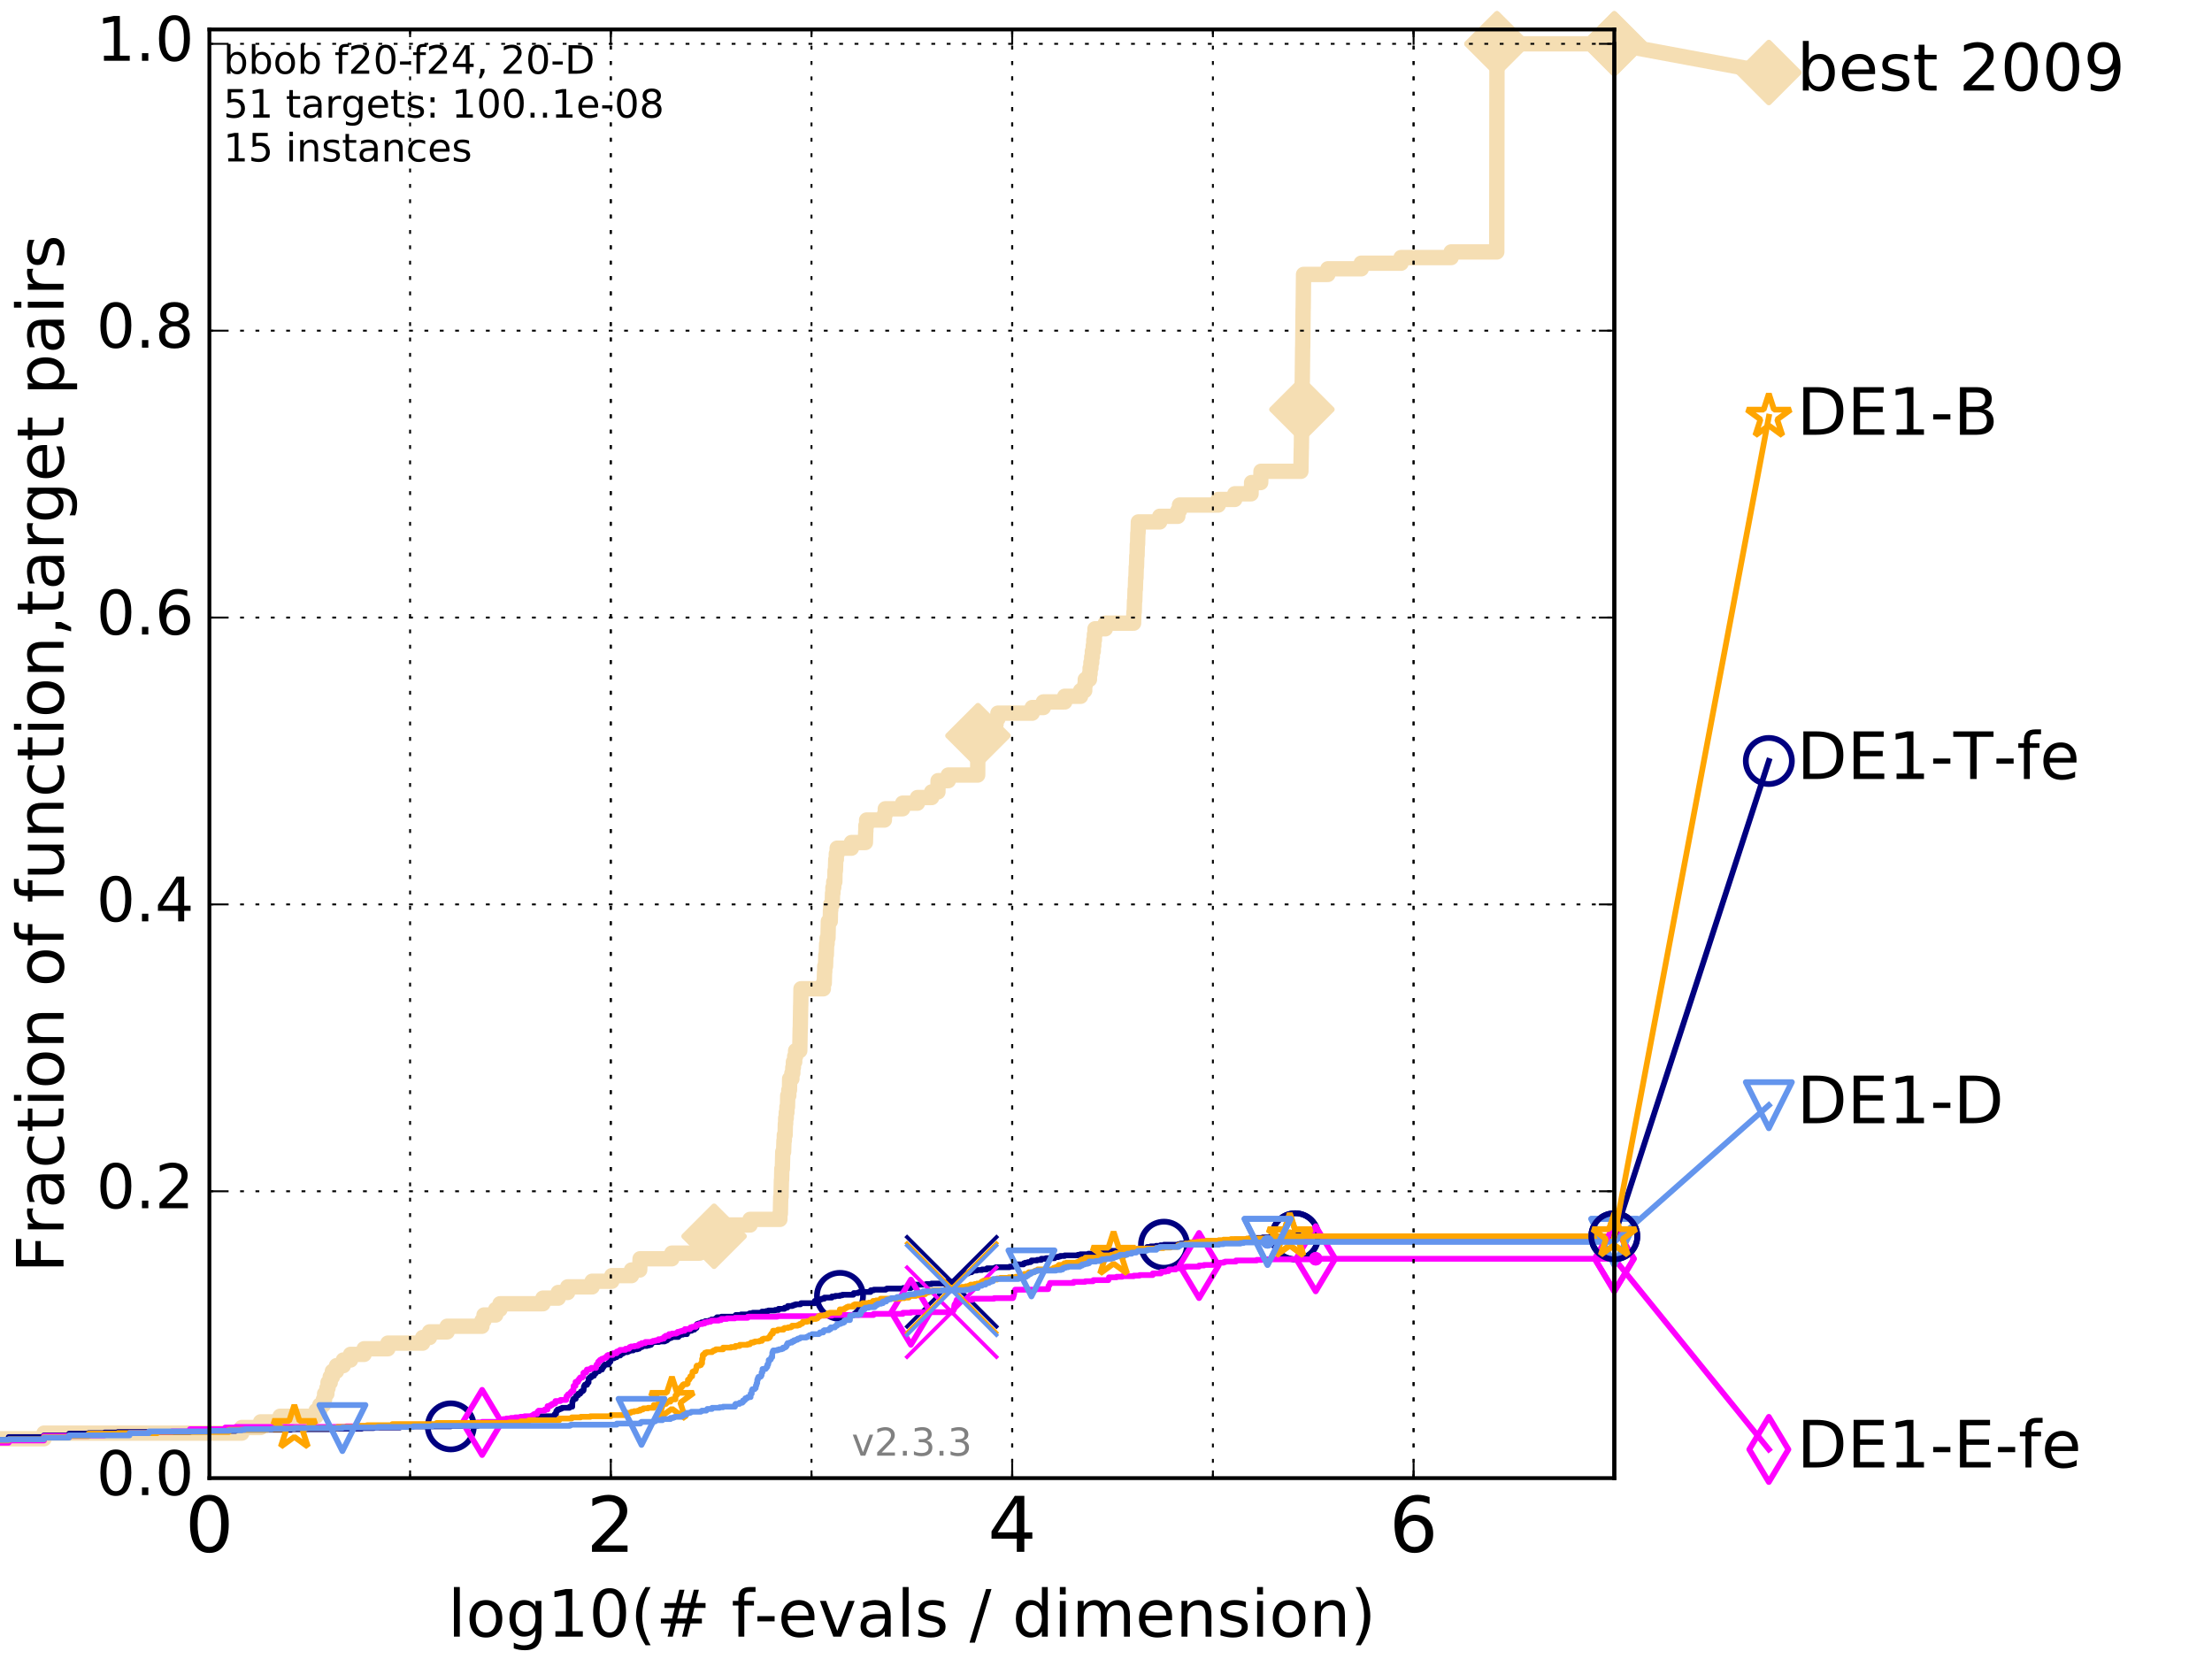 <?xml version="1.0" encoding="utf-8" standalone="no"?>
<!DOCTYPE svg PUBLIC "-//W3C//DTD SVG 1.1//EN"
  "http://www.w3.org/Graphics/SVG/1.1/DTD/svg11.dtd">
<!-- Created with matplotlib (http://matplotlib.org/) -->
<svg height="432pt" version="1.1" viewBox="0 0 576 432" width="576pt" xmlns="http://www.w3.org/2000/svg" xmlns:xlink="http://www.w3.org/1999/xlink">
 <defs>
  <style type="text/css">
*{stroke-linecap:butt;stroke-linejoin:round;stroke-miterlimit:100000;}
  </style>
 </defs>
 <g id="figure_1">
  <g id="patch_1">
   <path d="M 0 432 
L 576 432 
L 576 0 
L 0 0 
z
" style="fill:#ffffff;"/>
  </g>
  <g id="axes_1">
   <g id="patch_2">
    <path d="M 54.525 384.9 
L 420.36 384.9 
L 420.36 7.678 
L 54.525 7.678 
z
" style="fill:#ffffff;"/>
   </g>
   <g id="line2d_1">
    <path d="M -1 374.647 
L 11.466 374.647 
L 11.466 373.183 
L 62.958 373.183 
L 62.958 371.718 
L 67.866 371.718 
L 67.866 370.253 
L 72.931 370.253 
L 72.931 368.789 
L 82.301 368.789 
L 82.301 367.324 
L 83.281 367.324 
L 83.281 365.859 
L 84.22 365.859 
L 84.22 364.395 
L 84.525 364.395 
L 84.525 362.93 
L 85.122 362.93 
L 85.122 361.466 
L 85.415 361.466 
L 85.415 360.001 
L 85.99 360.001 
L 85.99 358.536 
L 86.55 358.536 
L 86.55 357.072 
L 87.631 357.072 
L 87.631 355.607 
L 89.408 355.607 
L 89.408 354.142 
L 91.281 354.142 
L 91.281 352.678 
L 94.811 352.678 
L 94.811 351.213 
L 101.002 351.213 
L 101.002 349.748 
L 110.058 349.748 
L 110.058 348.284 
L 111.852 348.284 
L 111.852 346.819 
L 116.44 346.819 
L 116.44 345.354 
L 125.494 345.354 
L 125.494 343.89 
L 126.035 343.89 
L 126.035 342.425 
L 129.078 342.425 
L 129.078 340.96 
L 130.197 340.96 
L 130.197 339.496 
L 141.375 339.496 
L 141.375 338.031 
L 145.356 338.031 
L 145.356 336.566 
L 147.812 336.566 
L 147.812 335.102 
L 154.182 335.102 
L 154.182 333.637 
L 159.309 333.637 
L 159.309 332.172 
L 164.439 332.172 
L 164.439 330.708 
L 166.572 330.708 
L 166.678 327.778 
L 174.951 327.778 
L 174.951 326.314 
L 182.174 326.314 
L 182.174 324.849 
L 182.338 324.849 
L 182.338 323.385 
L 185.264 323.385 
L 185.264 321.92 
L 185.944 321.92 
L 185.944 320.455 
L 186.244 320.455 
L 186.244 318.991 
L 195.316 318.991 
L 195.316 317.526 
L 203.076 317.526 
L 203.076 316.061 
L 203.203 316.061 
L 203.298 311.667 
L 203.382 311.667 
L 203.477 307.273 
L 203.525 307.273 
L 203.584 304.344 
L 203.726 304.344 
L 203.829 299.95 
L 204.048 299.95 
L 204.14 297.021 
L 204.235 297.021 
L 204.235 295.556 
L 204.447 295.556 
L 204.503 292.627 
L 204.584 292.627 
L 204.584 291.162 
L 204.741 291.162 
L 204.741 289.697 
L 204.912 289.697 
L 204.912 288.233 
L 205.057 288.233 
L 205.123 285.303 
L 205.4 285.303 
L 205.4 283.839 
L 205.579 283.839 
L 205.624 280.91 
L 206.207 280.91 
L 206.207 279.445 
L 206.444 279.445 
L 206.444 277.98 
L 206.601 277.98 
L 206.601 276.516 
L 206.938 276.516 
L 206.938 275.051 
L 207.178 275.051 
L 207.178 273.586 
L 208.257 273.586 
L 208.366 267.728 
L 208.396 267.728 
L 208.492 261.869 
L 208.51 261.869 
L 208.578 257.475 
L 214.396 257.475 
L 214.396 256.01 
L 214.64 256.01 
L 214.71 253.081 
L 214.763 253.081 
L 214.763 251.616 
L 214.963 251.616 
L 215.048 248.687 
L 215.173 248.687 
L 215.253 245.758 
L 215.385 245.758 
L 215.385 244.293 
L 215.603 244.293 
L 215.705 239.899 
L 216.199 239.899 
L 216.257 236.97 
L 216.329 236.97 
L 216.329 235.505 
L 216.712 235.505 
L 216.794 232.576 
L 216.891 232.576 
L 216.891 231.111 
L 217.103 231.111 
L 217.103 229.647 
L 217.389 229.647 
L 217.437 226.717 
L 217.546 226.717 
L 217.633 223.788 
L 217.78 223.788 
L 217.78 222.323 
L 217.994 222.323 
L 217.994 220.859 
L 221.714 220.859 
L 221.714 219.394 
L 225.35 219.394 
L 225.433 216.465 
L 225.466 216.465 
L 225.466 215 
L 225.666 215 
L 225.666 213.535 
L 230.29 213.535 
L 230.29 212.071 
L 230.531 212.071 
L 230.531 210.606 
L 235.05 210.606 
L 235.05 209.141 
L 238.906 209.141 
L 238.906 207.677 
L 242.593 207.677 
L 242.593 206.212 
L 244.233 206.212 
L 244.275 203.283 
L 246.929 203.283 
L 246.929 201.818 
L 254.584 201.818 
L 254.675 188.636 
L 259.362 188.636 
L 259.362 187.172 
L 259.856 187.172 
L 259.856 185.707 
L 268.773 185.707 
L 268.773 184.242 
L 271.685 184.242 
L 271.685 182.778 
L 277.26 182.778 
L 277.26 181.313 
L 281.382 181.313 
L 281.382 179.848 
L 282.452 179.848 
L 282.452 178.384 
L 282.605 178.384 
L 282.605 176.919 
L 283.69 176.919 
L 283.69 175.454 
L 283.859 175.454 
L 283.859 173.99 
L 284.069 173.99 
L 284.069 172.525 
L 284.279 172.525 
L 284.279 171.06 
L 284.452 171.06 
L 284.452 169.596 
L 284.689 169.596 
L 284.689 168.131 
L 284.821 168.131 
L 284.821 166.666 
L 284.981 166.666 
L 284.981 165.202 
L 285.134 165.202 
L 285.134 163.737 
L 287.829 163.737 
L 287.829 162.273 
L 295.18 162.273 
L 295.277 159.343 
L 295.349 159.343 
L 295.425 156.414 
L 295.496 156.414 
L 295.57 153.485 
L 295.647 153.485 
L 295.728 150.555 
L 295.801 150.555 
L 295.877 147.626 
L 295.943 147.626 
L 296.018 144.697 
L 296.089 144.697 
L 296.156 141.767 
L 296.223 141.767 
L 296.289 138.838 
L 296.347 138.838 
L 296.433 135.909 
L 301.991 135.909 
L 301.991 134.444 
L 306.698 134.444 
L 306.698 132.979 
L 307.14 132.979 
L 307.14 131.515 
L 317.234 131.515 
L 317.234 130.05 
L 321.533 130.05 
L 321.533 128.585 
L 325.775 128.585 
L 325.775 127.121 
L 325.913 127.121 
L 325.913 125.656 
L 328.28 125.656 
L 328.361 122.727 
L 338.746 122.727 
L 338.855 116.868 
L 338.873 116.868 
L 338.973 108.08 
L 338.993 108.08 
L 339.089 99.292 
L 339.107 99.292 
L 339.205 90.504 
L 339.224 90.504 
L 339.333 80.252 
L 339.35 80.252 
L 339.445 71.464 
L 345.775 71.464 
L 345.775 69.999 
L 354.465 69.999 
L 354.465 68.535 
L 364.834 68.535 
L 364.834 67.07 
L 377.874 67.07 
L 377.874 65.605 
L 389.756 65.605 
L 389.811 11.413 
L 420.36 11.413 
L 420.36 11.413 
" style="fill:none;stroke:#f5deb3;stroke-linecap:square;stroke-width:4.0;"/>
   </g>
   <g id="line2d_2">
    <defs>
     <path d="M -0 7.778 
L 7.778 0 
L 0 -7.778 
L -7.778 -0 
z
" id="m090f9a6db3" style="stroke:#f5deb3;stroke-linejoin:miter;stroke-width:1.5;"/>
    </defs>
    <g>
     <use style="fill:#f5deb3;stroke:#f5deb3;stroke-linejoin:miter;stroke-width:1.5;" x="185.944" xlink:href="#m090f9a6db3" y="321.92"/>
     <use style="fill:#f5deb3;stroke:#f5deb3;stroke-linejoin:miter;stroke-width:1.5;" x="254.659" xlink:href="#m090f9a6db3" y="191.566"/>
     <use style="fill:#f5deb3;stroke:#f5deb3;stroke-linejoin:miter;stroke-width:1.5;" x="339.014" xlink:href="#m090f9a6db3" y="106.616"/>
     <use style="fill:#f5deb3;stroke:#f5deb3;stroke-linejoin:miter;stroke-width:1.5;" x="389.811" xlink:href="#m090f9a6db3" y="11.413"/>
     <use style="fill:#f5deb3;stroke:#f5deb3;stroke-linejoin:miter;stroke-width:1.5;" x="389.811" xlink:href="#m090f9a6db3" y="11.413"/>
     <use style="fill:#f5deb3;stroke:#f5deb3;stroke-linejoin:miter;stroke-width:1.5;" x="420.36" xlink:href="#m090f9a6db3" y="11.413"/>
    </g>
   </g>
   <g id="line2d_3">
    <path d="M -15676.38 758.387 
" style="fill:none;stroke:#f5deb3;stroke-linecap:square;stroke-width:4.0;"/>
    <g>
     <use style="fill:#f5deb3;stroke:#f5deb3;stroke-linejoin:miter;stroke-width:1.5;" x="-15676.38" xlink:href="#m090f9a6db3" y="758.387"/>
    </g>
   </g>
   <g id="line2d_4">
    <path d="M 420.36 11.413 
L 460.602 18.883 
" style="fill:none;stroke:#f5deb3;stroke-linecap:square;stroke-width:4.0;"/>
    <g>
     <use style="fill:#f5deb3;stroke:#f5deb3;stroke-linejoin:miter;stroke-width:1.5;" x="420.36" xlink:href="#m090f9a6db3" y="11.413"/>
     <use style="fill:#f5deb3;stroke:#f5deb3;stroke-linejoin:miter;stroke-width:1.5;" x="460.602" xlink:href="#m090f9a6db3" y="18.883"/>
    </g>
   </g>
   <g id="line2d_5">
    <defs>
     <path d="M 0 1.5 
C 0.398 1.5 0.779 1.342 1.061 1.061 
C 1.342 0.779 1.5 0.398 1.5 0 
C 1.5 -0.398 1.342 -0.779 1.061 -1.061 
C 0.779 -1.342 0.398 -1.5 0 -1.5 
C -0.398 -1.5 -0.779 -1.342 -1.061 -1.061 
C -1.342 -0.779 -1.5 -0.398 -1.5 0 
C -1.5 0.398 -1.342 0.779 -1.061 1.061 
C -0.779 1.342 -0.398 1.5 0 1.5 
z
" id="m2f12970eb8" style="stroke:#f5deb3;stroke-width:0.5;"/>
    </defs>
    <g>
     <use style="fill:#f5deb3;stroke:#f5deb3;stroke-width:0.5;" x="389.811" xlink:href="#m2f12970eb8" y="11.413"/>
     <use style="fill:#f5deb3;stroke:#f5deb3;stroke-width:0.5;" x="389.811" xlink:href="#m2f12970eb8" y="11.413"/>
    </g>
   </g>
   <g id="line2d_6">
    <defs>
     <path d="M 0 1.5 
C 0.398 1.5 0.779 1.342 1.061 1.061 
C 1.342 0.779 1.5 0.398 1.5 0 
C 1.5 -0.398 1.342 -0.779 1.061 -1.061 
C 0.779 -1.342 0.398 -1.5 0 -1.5 
C -0.398 -1.5 -0.779 -1.342 -1.061 -1.061 
C -1.342 -0.779 -1.5 -0.398 -1.5 0 
C -1.5 0.398 -1.342 0.779 -1.061 1.061 
C -0.779 1.342 -0.398 1.5 0 1.5 
z
" id="mc0fb810778" style="stroke:#000080;stroke-width:0.5;"/>
    </defs>
    <g>
     <use style="fill:#000080;stroke:#000080;stroke-width:0.5;" x="337.266" xlink:href="#mc0fb810778" y="321.92"/>
     <use style="fill:#000080;stroke:#000080;stroke-width:0.5;" x="337.266" xlink:href="#mc0fb810778" y="321.92"/>
    </g>
   </g>
   <g id="line2d_7">
    <path d="M -1 374.94 
L 2.263 374.94 
L 2.263 374.208 
L 11.466 374.208 
L 11.466 373.769 
L 17.995 373.769 
L 17.995 373.329 
L 23.06 373.329 
L 23.06 373.183 
L 27.198 373.183 
L 27.198 373.036 
L 30.697 373.036 
L 30.697 372.89 
L 49.46 372.89 
L 49.46 372.743 
L 54.525 372.743 
L 54.525 372.597 
L 61.337 372.597 
L 61.337 372.304 
L 75.772 372.304 
L 75.772 372.158 
L 85.704 372.158 
L 85.704 372.011 
L 94.227 372.011 
L 94.227 371.865 
L 97.356 371.865 
L 97.356 371.718 
L 104.142 371.718 
L 104.142 371.425 
L 117.384 371.425 
L 117.384 371.279 
L 124.476 371.279 
L 124.476 371.132 
L 129.623 371.132 
L 129.623 370.839 
L 131.836 370.839 
L 131.836 370.546 
L 132.209 370.546 
L 132.209 370.4 
L 133.504 370.4 
L 133.504 370.253 
L 134.295 370.253 
L 134.295 370.107 
L 136.205 370.107 
L 136.205 369.961 
L 136.544 369.961 
L 136.544 369.814 
L 136.848 369.814 
L 136.848 369.521 
L 138.138 369.521 
L 138.138 369.375 
L 139.142 369.375 
L 139.142 369.228 
L 139.467 369.228 
L 139.467 368.935 
L 139.735 368.935 
L 139.735 368.789 
L 144.076 368.789 
L 144.076 368.642 
L 144.381 368.642 
L 144.467 368.203 
L 144.789 368.203 
L 144.852 367.471 
L 144.958 367.471 
L 144.958 367.324 
L 145.21 367.324 
L 145.21 367.031 
L 145.706 367.031 
L 145.706 366.885 
L 146.071 366.885 
L 146.071 366.738 
L 146.39 366.738 
L 146.39 366.592 
L 148.291 366.592 
L 148.345 366.299 
L 149.008 366.299 
L 149.044 364.981 
L 149.149 364.981 
L 149.237 364.395 
L 149.376 364.395 
L 149.376 364.248 
L 149.909 364.248 
L 150.01 363.516 
L 150.179 363.516 
L 150.179 363.37 
L 150.528 363.37 
L 150.528 362.93 
L 151.067 362.93 
L 151.067 362.637 
L 151.292 362.637 
L 151.292 362.344 
L 151.562 362.344 
L 151.562 362.198 
L 151.828 362.198 
L 151.828 362.051 
L 151.953 362.051 
L 152.061 361.026 
L 152.123 361.026 
L 152.123 360.88 
L 152.292 360.88 
L 152.292 360.587 
L 152.88 360.587 
L 152.88 360.147 
L 152.999 360.147 
L 152.999 360.001 
L 153.264 360.001 
L 153.264 358.976 
L 153.497 358.976 
L 153.569 358.683 
L 153.942 358.683 
L 154.027 358.243 
L 154.669 358.243 
L 154.724 357.804 
L 154.806 357.804 
L 154.806 357.657 
L 155.092 357.657 
L 155.186 357.364 
L 155.334 357.364 
L 155.334 357.218 
L 155.48 357.218 
L 155.48 357.072 
L 155.993 357.072 
L 155.993 356.632 
L 156.771 356.632 
L 156.859 356.193 
L 157.008 356.193 
L 157.008 355.9 
L 157.218 355.9 
L 157.218 355.607 
L 157.451 355.607 
L 157.451 355.314 
L 158.463 355.314 
L 158.463 354.875 
L 158.706 354.875 
L 158.706 354.582 
L 158.958 354.582 
L 158.992 353.703 
L 159.885 353.703 
L 159.885 353.556 
L 160.124 353.556 
L 160.124 353.41 
L 160.574 353.41 
L 160.574 353.117 
L 160.807 353.117 
L 160.807 352.971 
L 161.51 352.971 
L 161.51 352.531 
L 162.083 352.531 
L 162.083 352.385 
L 162.349 352.385 
L 162.349 352.092 
L 163.395 352.092 
L 163.395 351.945 
L 163.72 351.945 
L 163.72 351.799 
L 164.023 351.799 
L 164.023 351.652 
L 164.882 351.652 
L 164.952 351.359 
L 165.945 351.359 
L 165.945 351.213 
L 166.417 351.213 
L 166.417 351.066 
L 166.564 351.066 
L 166.564 350.774 
L 167.175 350.774 
L 167.175 350.481 
L 168.493 350.481 
L 168.493 350.334 
L 169.084 350.334 
L 169.084 350.188 
L 169.532 350.188 
L 169.532 349.748 
L 169.653 349.748 
L 169.653 349.602 
L 170.097 349.602 
L 170.097 349.455 
L 171.634 349.455 
L 171.634 349.309 
L 173.061 349.309 
L 173.061 349.162 
L 173.408 349.162 
L 173.408 349.016 
L 173.725 349.016 
L 173.784 348.723 
L 174.049 348.723 
L 174.049 348.43 
L 174.696 348.43 
L 174.696 348.284 
L 174.996 348.284 
L 174.996 348.137 
L 176.649 348.137 
L 176.649 347.991 
L 176.785 347.991 
L 176.785 347.844 
L 176.899 347.844 
L 176.899 347.698 
L 177.181 347.698 
L 177.181 347.551 
L 177.796 347.551 
L 177.796 347.405 
L 178.887 347.405 
L 178.934 346.673 
L 179.467 346.673 
L 179.467 346.526 
L 180.095 346.526 
L 180.095 346.38 
L 180.274 346.38 
L 180.274 346.233 
L 180.828 346.233 
L 180.841 345.94 
L 180.975 345.94 
L 180.975 345.794 
L 181.352 345.794 
L 181.352 345.208 
L 181.53 345.208 
L 181.53 344.768 
L 181.948 344.768 
L 181.948 344.622 
L 182.483 344.622 
L 182.483 344.476 
L 182.689 344.476 
L 182.689 344.329 
L 183.622 344.329 
L 183.622 344.036 
L 184.604 344.036 
L 184.604 343.89 
L 185.275 343.89 
L 185.275 343.597 
L 186.151 343.597 
L 186.151 343.45 
L 186.493 343.45 
L 186.567 343.157 
L 186.722 343.157 
L 186.722 343.011 
L 187.85 343.011 
L 187.85 342.864 
L 191.311 342.864 
L 191.311 342.718 
L 191.581 342.718 
L 191.581 342.425 
L 192.965 342.425 
L 192.965 342.279 
L 194.937 342.279 
L 194.937 342.132 
L 195.201 342.132 
L 195.201 341.986 
L 195.999 341.986 
L 195.999 341.839 
L 198.383 341.839 
L 198.383 341.546 
L 199.52 341.546 
L 199.52 341.4 
L 200.083 341.4 
L 200.083 341.253 
L 201.83 341.253 
L 201.83 341.107 
L 202.728 341.107 
L 202.728 340.814 
L 204.282 340.814 
L 204.32 340.521 
L 204.979 340.521 
L 204.979 340.375 
L 205.148 340.375 
L 205.148 340.082 
L 206.332 340.082 
L 206.332 339.935 
L 206.717 339.935 
L 206.717 339.789 
L 207.156 339.789 
L 207.156 339.642 
L 208.441 339.642 
L 208.441 339.496 
L 208.577 339.496 
L 208.577 339.349 
L 212.166 339.349 
L 212.166 338.763 
L 213.292 338.763 
L 213.384 338.324 
L 214.023 338.324 
L 214.023 338.178 
L 214.656 338.178 
L 214.656 337.885 
L 216.624 337.885 
L 216.624 337.592 
L 217.507 337.592 
L 217.507 337.445 
L 218.73 337.445 
L 218.73 337.299 
L 219.356 337.299 
L 219.356 337.152 
L 222.202 337.152 
L 222.202 337.006 
L 222.325 337.006 
L 222.325 336.713 
L 223.429 336.713 
L 223.429 336.566 
L 223.817 336.566 
L 223.817 336.42 
L 226.704 336.42 
L 226.752 335.981 
L 227.528 335.981 
L 227.528 335.834 
L 230.642 335.834 
L 230.642 335.688 
L 230.921 335.688 
L 230.921 335.541 
L 235.153 335.541 
L 235.153 335.395 
L 237.184 335.395 
L 237.184 335.102 
L 238.442 335.102 
L 238.442 334.516 
L 241.18 334.516 
L 241.18 334.369 
L 242.549 334.369 
L 242.549 334.223 
L 246.494 334.223 
L 246.494 333.784 
L 248.618 333.784 
L 248.618 333.637 
L 248.96 333.637 
L 248.96 333.491 
L 249.143 333.491 
L 249.153 333.198 
L 249.779 333.198 
L 249.779 332.905 
L 249.985 332.905 
L 249.985 332.758 
L 250.385 332.758 
L 250.453 332.465 
L 250.599 332.465 
L 250.599 332.319 
L 250.756 332.319 
L 250.766 332.026 
L 251.039 332.026 
L 251.062 331.733 
L 251.647 331.733 
L 251.647 331.587 
L 252.124 331.587 
L 252.192 331.294 
L 253.002 331.294 
L 253.002 331.001 
L 253.397 331.001 
L 253.397 330.854 
L 254.369 330.854 
L 254.369 330.708 
L 255.713 330.708 
L 255.713 330.561 
L 256.966 330.561 
L 257.027 330.268 
L 258.94 330.268 
L 258.94 330.122 
L 259.357 330.122 
L 259.357 329.975 
L 262.91 329.975 
L 262.91 329.829 
L 263.887 329.829 
L 263.887 329.683 
L 264.086 329.683 
L 264.086 329.536 
L 264.239 329.536 
L 264.239 329.39 
L 264.563 329.39 
L 264.563 329.243 
L 266.521 329.243 
L 266.598 328.95 
L 266.99 328.95 
L 266.99 328.804 
L 267.655 328.804 
L 267.655 328.657 
L 268.352 328.657 
L 268.352 328.511 
L 268.591 328.511 
L 268.591 328.218 
L 270.054 328.218 
L 270.054 328.071 
L 271.146 328.071 
L 271.146 327.778 
L 272.336 327.778 
L 272.336 327.632 
L 274.612 327.632 
L 274.682 327.339 
L 275.578 327.339 
L 275.578 327.193 
L 276.071 327.193 
L 276.071 327.046 
L 277.243 327.046 
L 277.243 326.9 
L 280.654 326.9 
L 280.654 326.753 
L 281.321 326.753 
L 281.321 326.607 
L 283.406 326.607 
L 283.406 326.46 
L 285.185 326.46 
L 285.185 326.314 
L 286.179 326.314 
L 286.179 326.167 
L 286.405 326.167 
L 286.405 326.021 
L 287.708 326.021 
L 287.708 325.874 
L 288.653 325.874 
L 288.653 325.728 
L 293.558 325.728 
L 293.558 325.581 
L 295.89 325.581 
L 295.89 325.435 
L 296.401 325.435 
L 296.401 325.289 
L 297.181 325.289 
L 297.181 325.142 
L 298.684 325.142 
L 298.734 324.703 
L 299.626 324.703 
L 299.626 324.556 
L 301.025 324.556 
L 301.025 324.41 
L 302.147 324.41 
L 302.147 324.263 
L 303.106 324.263 
L 303.106 324.117 
L 306.862 324.117 
L 306.862 323.97 
L 307.4 323.97 
L 307.4 323.824 
L 308.529 323.824 
L 308.529 323.677 
L 309.925 323.677 
L 309.925 323.531 
L 312.798 323.531 
L 312.798 323.385 
L 313.372 323.385 
L 313.372 323.238 
L 319.491 323.238 
L 319.491 323.092 
L 321.608 323.092 
L 321.608 322.799 
L 324.653 322.799 
L 324.653 322.652 
L 325.35 322.652 
L 325.35 322.506 
L 326.852 322.506 
L 326.852 322.359 
L 328.805 322.359 
L 328.805 322.213 
L 332.899 322.213 
L 332.899 322.066 
L 337.266 322.066 
L 337.266 321.92 
L 420.36 321.92 
L 420.36 321.92 
" style="fill:none;stroke:#000080;stroke-linecap:square;stroke-width:1.5;"/>
   </g>
   <g id="line2d_8">
    <defs>
     <path d="M 0 6 
C 1.591 6 3.117 5.368 4.243 4.243 
C 5.368 3.117 6 1.591 6 0 
C 6 -1.591 5.368 -3.117 4.243 -4.243 
C 3.117 -5.368 1.591 -6 0 -6 
C -1.591 -6 -3.117 -5.368 -4.243 -4.243 
C -5.368 -3.117 -6 -1.591 -6 0 
C -6 1.591 -5.368 3.117 -4.243 4.243 
C -3.117 5.368 -1.591 6 0 6 
z
" id="ma617dec3d5" style="stroke:#000080;stroke-width:1.5;"/>
    </defs>
    <g>
     <use style="fill:none;stroke:#000080;stroke-width:1.5;" x="117.384" xlink:href="#ma617dec3d5" y="371.425"/>
     <use style="fill:none;stroke:#000080;stroke-width:1.5;" x="218.73" xlink:href="#ma617dec3d5" y="337.445"/>
     <use style="fill:none;stroke:#000080;stroke-width:1.5;" x="303.106" xlink:href="#ma617dec3d5" y="324.117"/>
     <use style="fill:none;stroke:#000080;stroke-width:1.5;" x="337.266" xlink:href="#ma617dec3d5" y="321.92"/>
     <use style="fill:none;stroke:#000080;stroke-width:1.5;" x="337.266" xlink:href="#ma617dec3d5" y="321.92"/>
     <use style="fill:none;stroke:#000080;stroke-width:1.5;" x="420.36" xlink:href="#ma617dec3d5" y="321.92"/>
    </g>
   </g>
   <g id="line2d_9">
    <path d="M -15676.38 758.387 
" style="fill:none;stroke:#000080;stroke-linecap:square;stroke-width:1.5;"/>
    <g>
     <use style="fill:none;stroke:#000080;stroke-width:1.5;" x="-15676.38" xlink:href="#ma617dec3d5" y="758.387"/>
    </g>
   </g>
   <g id="line2d_10">
    <path clip-path="url(#pba5ff94835)" d="M 247.841 333.784 
" style="fill:none;stroke:#000080;stroke-linecap:square;"/>
    <defs>
     <path d="M -12 12 
L 12 -12 
M -12 -12 
L 12 12 
" id="m6681a5570a" style="stroke:#000080;"/>
    </defs>
    <g clip-path="url(#pba5ff94835)">
     <use style="fill:#000080;stroke:#000080;" x="247.841" xlink:href="#m6681a5570a" y="333.784"/>
    </g>
   </g>
   <g id="line2d_11">
    <defs>
     <path d="M 0 1.5 
C 0.398 1.5 0.779 1.342 1.061 1.061 
C 1.342 0.779 1.5 0.398 1.5 0 
C 1.5 -0.398 1.342 -0.779 1.061 -1.061 
C 0.779 -1.342 0.398 -1.5 0 -1.5 
C -0.398 -1.5 -0.779 -1.342 -1.061 -1.061 
C -1.342 -0.779 -1.5 -0.398 -1.5 0 
C -1.5 0.398 -1.342 0.779 -1.061 1.061 
C -0.779 1.342 -0.398 1.5 0 1.5 
z
" id="m878a3e0d3a" style="stroke:#ff00ff;stroke-width:0.5;"/>
    </defs>
    <g>
     <use style="fill:#ff00ff;stroke:#ff00ff;stroke-width:0.5;" x="342.605" xlink:href="#m878a3e0d3a" y="327.778"/>
     <use style="fill:#ff00ff;stroke:#ff00ff;stroke-width:0.5;" x="342.605" xlink:href="#m878a3e0d3a" y="327.778"/>
    </g>
   </g>
   <g id="line2d_12">
    <path d="M -1 375.673 
L 2.263 375.673 
L 2.263 375.087 
L 11.466 375.087 
L 11.466 373.915 
L 23.06 373.915 
L 23.06 373.769 
L 27.198 373.769 
L 27.198 373.476 
L 33.728 373.476 
L 33.728 373.183 
L 38.793 373.183 
L 38.793 372.89 
L 44.747 372.89 
L 44.747 372.743 
L 49.46 372.743 
L 49.46 372.158 
L 58.663 372.158 
L 58.663 371.718 
L 61.337 371.718 
L 61.337 371.572 
L 90.128 371.572 
L 90.128 371.425 
L 99.644 371.425 
L 99.644 371.279 
L 104.142 371.279 
L 104.142 370.986 
L 115.99 370.986 
L 115.99 370.839 
L 119.096 370.839 
L 119.096 370.693 
L 122.003 370.693 
L 122.003 370.546 
L 124.266 370.546 
L 124.266 370.4 
L 125.543 370.4 
L 125.543 370.253 
L 130.035 370.253 
L 130.035 369.961 
L 130.677 369.961 
L 130.757 369.668 
L 131.031 369.668 
L 131.031 369.521 
L 131.836 369.521 
L 131.836 369.375 
L 133.009 369.375 
L 133.009 369.228 
L 134.159 369.228 
L 134.159 369.082 
L 135.479 369.082 
L 135.479 368.935 
L 136.605 368.935 
L 136.605 368.789 
L 138.365 368.789 
L 138.365 368.642 
L 138.868 368.642 
L 138.868 368.349 
L 139.088 368.349 
L 139.088 368.203 
L 139.867 368.203 
L 139.946 367.617 
L 140.26 367.617 
L 140.26 367.324 
L 141.84 367.324 
L 141.84 367.031 
L 142.579 367.031 
L 142.579 366.152 
L 143.317 366.152 
L 143.317 365.859 
L 143.766 365.859 
L 143.766 365.567 
L 144.272 365.567 
L 144.272 365.42 
L 144.618 365.42 
L 144.618 364.834 
L 145.93 364.834 
L 145.93 364.541 
L 147.436 364.541 
L 147.474 363.809 
L 147.549 363.809 
L 147.549 363.516 
L 147.886 363.516 
L 147.923 363.077 
L 148.309 363.077 
L 148.309 362.93 
L 148.508 362.93 
L 148.508 362.637 
L 148.742 362.637 
L 148.76 362.344 
L 148.92 362.344 
L 148.92 362.198 
L 149.307 362.198 
L 149.376 360.88 
L 149.858 360.88 
L 149.875 359.854 
L 150.512 359.854 
L 150.512 359.415 
L 150.742 359.415 
L 150.824 358.976 
L 151.083 358.976 
L 151.083 358.683 
L 151.672 358.683 
L 151.688 358.39 
L 151.906 358.39 
L 151.906 357.511 
L 152.092 357.511 
L 152.092 357.364 
L 152.671 357.364 
L 152.716 356.925 
L 152.805 356.925 
L 152.82 356.632 
L 153.54 356.632 
L 153.54 356.486 
L 153.999 356.486 
L 153.999 356.193 
L 155.2 356.193 
L 155.307 355.46 
L 155.347 355.46 
L 155.347 355.314 
L 155.56 355.314 
L 155.639 355.021 
L 155.784 355.021 
L 155.784 354.582 
L 156.006 354.582 
L 156.006 354.435 
L 156.212 354.435 
L 156.212 354.142 
L 156.671 354.142 
L 156.671 353.849 
L 157.132 353.849 
L 157.132 353.703 
L 157.427 353.703 
L 157.427 353.556 
L 157.861 353.556 
L 157.861 353.263 
L 158.099 353.263 
L 158.099 352.971 
L 158.358 352.971 
L 158.358 352.824 
L 159.554 352.824 
L 159.61 352.385 
L 160.574 352.385 
L 160.606 351.945 
L 161.047 351.945 
L 161.047 351.799 
L 161.346 351.799 
L 161.449 351.506 
L 162.883 351.506 
L 162.883 351.213 
L 163.794 351.213 
L 163.831 350.92 
L 163.941 350.92 
L 163.941 350.774 
L 164.295 350.774 
L 164.295 350.627 
L 165.23 350.627 
L 165.23 350.481 
L 166.053 350.481 
L 166.053 350.334 
L 166.36 350.334 
L 166.442 350.041 
L 167.08 350.041 
L 167.08 349.748 
L 168.039 349.748 
L 168.039 349.455 
L 169.724 349.455 
L 169.724 349.309 
L 170.041 349.309 
L 170.041 349.162 
L 170.723 349.162 
L 170.723 349.016 
L 171.477 349.016 
L 171.477 348.723 
L 172.27 348.723 
L 172.27 348.577 
L 172.871 348.577 
L 172.92 348.137 
L 173.293 348.137 
L 173.317 347.844 
L 174.201 347.844 
L 174.225 347.405 
L 174.991 347.405 
L 174.991 347.258 
L 176.051 347.258 
L 176.051 347.112 
L 176.423 347.112 
L 176.45 346.819 
L 177.048 346.819 
L 177.048 346.673 
L 177.546 346.673 
L 177.546 346.526 
L 178.268 346.526 
L 178.34 346.087 
L 179.682 346.087 
L 179.682 345.94 
L 179.796 345.94 
L 179.796 345.647 
L 180.242 345.647 
L 180.242 345.501 
L 181.199 345.501 
L 181.233 345.061 
L 181.669 345.061 
L 181.669 344.915 
L 182.117 344.915 
L 182.117 344.768 
L 182.916 344.768 
L 182.916 344.622 
L 183.518 344.622 
L 183.518 344.329 
L 184.289 344.329 
L 184.289 344.183 
L 185.052 344.183 
L 185.052 344.036 
L 185.232 344.036 
L 185.232 343.89 
L 187.147 343.89 
L 187.147 343.743 
L 187.796 343.743 
L 187.796 343.45 
L 189.293 343.45 
L 189.293 343.304 
L 191.363 343.304 
L 191.363 343.157 
L 194.704 343.157 
L 194.704 342.864 
L 202.416 342.864 
L 202.416 342.718 
L 213.525 342.718 
L 213.525 342.571 
L 216.706 342.571 
L 216.706 342.425 
L 227.48 342.425 
L 227.48 342.132 
L 235.108 342.132 
L 235.108 341.839 
L 237.189 341.839 
L 237.189 341.693 
L 248.071 341.693 
L 248.141 341.107 
L 248.384 341.107 
L 248.493 339.935 
L 248.557 339.935 
L 248.572 339.642 
L 248.694 339.642 
L 248.694 339.496 
L 248.87 339.496 
L 248.971 338.91 
L 249.072 338.91 
L 249.128 338.47 
L 253.186 338.47 
L 253.186 338.178 
L 258.861 338.178 
L 258.861 338.031 
L 263.733 338.031 
L 263.733 337.885 
L 263.848 337.885 
L 263.897 337.445 
L 263.967 337.445 
L 264.071 337.006 
L 264.087 337.006 
L 264.141 336.273 
L 264.244 336.273 
L 264.334 335.834 
L 269.742 335.834 
L 269.742 335.688 
L 272.953 335.688 
L 273.036 334.809 
L 273.153 334.809 
L 273.153 334.662 
L 273.298 334.662 
L 273.4 334.076 
L 279.566 334.076 
L 279.602 333.784 
L 282.595 333.784 
L 282.595 333.637 
L 284.636 333.637 
L 284.707 333.344 
L 288.625 333.344 
L 288.728 332.905 
L 288.766 332.905 
L 288.766 332.612 
L 290.751 332.612 
L 290.751 332.465 
L 292.243 332.465 
L 292.243 332.319 
L 295.23 332.319 
L 295.23 332.172 
L 296.738 332.172 
L 296.738 332.026 
L 300.169 332.026 
L 300.187 331.587 
L 302.322 331.587 
L 302.413 331.147 
L 303.513 331.147 
L 303.513 331.001 
L 304.295 331.001 
L 304.377 330.561 
L 306.138 330.561 
L 306.155 330.268 
L 307.116 330.268 
L 307.116 330.122 
L 307.855 330.122 
L 307.855 329.975 
L 308.723 329.975 
L 308.723 329.829 
L 312.219 329.829 
L 312.24 329.536 
L 313.531 329.536 
L 313.531 329.39 
L 315.907 329.39 
L 315.913 329.097 
L 317.01 329.097 
L 317.01 328.95 
L 317.6 328.95 
L 317.6 328.804 
L 318.626 328.804 
L 318.626 328.657 
L 319.049 328.657 
L 319.049 328.511 
L 321.834 328.511 
L 321.843 328.218 
L 327.245 328.218 
L 327.245 328.071 
L 328.578 328.071 
L 328.578 327.925 
L 342.605 327.925 
L 342.605 327.778 
L 420.36 327.778 
L 420.36 327.778 
" style="fill:none;stroke:#ff00ff;stroke-linecap:square;stroke-width:1.5;"/>
   </g>
   <g id="line2d_13">
    <defs>
     <path d="M -0 8.485 
L 5.091 0 
L 0 -8.485 
L -5.091 -0 
z
" id="mec87578462" style="stroke:#ff00ff;stroke-linejoin:miter;stroke-width:1.5;"/>
    </defs>
    <g>
     <use style="fill:none;stroke:#ff00ff;stroke-linejoin:miter;stroke-width:1.5;" x="125.543" xlink:href="#mec87578462" y="370.4"/>
     <use style="fill:none;stroke:#ff00ff;stroke-linejoin:miter;stroke-width:1.5;" x="237.189" xlink:href="#mec87578462" y="341.693"/>
     <use style="fill:none;stroke:#ff00ff;stroke-linejoin:miter;stroke-width:1.5;" x="312.24" xlink:href="#mec87578462" y="329.536"/>
     <use style="fill:none;stroke:#ff00ff;stroke-linejoin:miter;stroke-width:1.5;" x="342.605" xlink:href="#mec87578462" y="327.778"/>
     <use style="fill:none;stroke:#ff00ff;stroke-linejoin:miter;stroke-width:1.5;" x="420.36" xlink:href="#mec87578462" y="327.778"/>
    </g>
   </g>
   <g id="line2d_14">
    <path d="M -15676.38 758.387 
" style="fill:none;stroke:#ff00ff;stroke-linecap:square;stroke-width:1.5;"/>
    <g>
     <use style="fill:none;stroke:#ff00ff;stroke-linejoin:miter;stroke-width:1.5;" x="-15676.38" xlink:href="#mec87578462" y="758.387"/>
    </g>
   </g>
   <g id="line2d_15">
    <path clip-path="url(#pba5ff94835)" d="M 247.832 341.693 
" style="fill:none;stroke:#ff00ff;stroke-linecap:square;"/>
    <defs>
     <path d="M -12 12 
L 12 -12 
M -12 -12 
L 12 12 
" id="ma7415f1482" style="stroke:#ff00ff;"/>
    </defs>
    <g clip-path="url(#pba5ff94835)">
     <use style="fill:#ff00ff;stroke:#ff00ff;" x="247.832" xlink:href="#ma7415f1482" y="341.693"/>
    </g>
   </g>
   <g id="line2d_16">
    <defs>
     <path d="M 0 1.5 
C 0.398 1.5 0.779 1.342 1.061 1.061 
C 1.342 0.779 1.5 0.398 1.5 0 
C 1.5 -0.398 1.342 -0.779 1.061 -1.061 
C 0.779 -1.342 0.398 -1.5 0 -1.5 
C -0.398 -1.5 -0.779 -1.342 -1.061 -1.061 
C -1.342 -0.779 -1.5 -0.398 -1.5 0 
C -1.5 0.398 -1.342 0.779 -1.061 1.061 
C -0.779 1.342 -0.398 1.5 0 1.5 
z
" id="ma52ad7903e" style="stroke:#ffa500;stroke-width:0.5;"/>
    </defs>
    <g>
     <use style="fill:#ffa500;stroke:#ffa500;stroke-width:0.5;" x="335.855" xlink:href="#ma52ad7903e" y="321.92"/>
     <use style="fill:#ffa500;stroke:#ffa500;stroke-width:0.5;" x="335.855" xlink:href="#ma52ad7903e" y="321.92"/>
    </g>
   </g>
   <g id="line2d_17">
    <path d="M -1 375.087 
L 2.263 375.087 
L 2.263 374.794 
L 11.466 374.794 
L 11.466 374.208 
L 17.995 374.208 
L 17.995 373.915 
L 23.06 373.915 
L 23.06 373.329 
L 30.697 373.329 
L 30.697 373.183 
L 40.956 373.183 
L 40.956 372.89 
L 59.59 372.89 
L 59.59 372.304 
L 69.683 372.304 
L 69.683 372.158 
L 73.43 372.158 
L 73.43 372.011 
L 76.645 372.011 
L 76.645 371.865 
L 87.894 371.865 
L 87.894 371.572 
L 93.218 371.572 
L 93.218 371.279 
L 95.568 371.279 
L 95.568 371.132 
L 102.144 371.132 
L 102.144 370.839 
L 113.683 370.839 
L 113.683 370.546 
L 132.54 370.546 
L 132.54 370.4 
L 135.607 370.4 
L 135.607 370.107 
L 137.707 370.107 
L 137.707 369.814 
L 145.645 369.814 
L 145.685 369.375 
L 148.884 369.375 
L 148.884 369.082 
L 151.196 369.082 
L 151.196 368.935 
L 153.728 368.935 
L 153.728 368.789 
L 159.049 368.789 
L 159.049 368.496 
L 162.574 368.496 
L 162.574 368.056 
L 163.083 368.056 
L 163.083 367.91 
L 164.187 367.91 
L 164.187 367.764 
L 164.456 367.764 
L 164.456 367.617 
L 165.117 367.617 
L 165.117 367.471 
L 166.095 367.471 
L 166.095 367.324 
L 166.694 367.324 
L 166.694 367.031 
L 167.404 367.031 
L 167.506 366.738 
L 168.739 366.738 
L 168.739 366.592 
L 170.25 366.592 
L 170.25 365.859 
L 171.1 365.859 
L 171.1 365.713 
L 172.641 365.713 
L 172.641 365.567 
L 173.432 365.567 
L 173.432 365.274 
L 173.707 365.274 
L 173.707 364.981 
L 174.577 364.981 
L 174.577 364.541 
L 174.968 364.541 
L 174.968 364.395 
L 175.878 364.395 
L 175.895 363.37 
L 176.126 363.37 
L 176.126 363.223 
L 176.286 363.223 
L 176.286 362.198 
L 176.455 362.198 
L 176.455 361.905 
L 176.852 361.905 
L 176.852 361.612 
L 177.161 361.612 
L 177.161 361.319 
L 177.455 361.319 
L 177.455 361.173 
L 177.576 361.173 
L 177.576 360.88 
L 177.805 360.88 
L 177.805 360.587 
L 178.057 360.587 
L 178.057 360.44 
L 178.849 360.44 
L 178.849 360.294 
L 179.066 360.294 
L 179.141 359.269 
L 179.494 359.269 
L 179.494 358.976 
L 179.669 358.976 
L 179.765 358.39 
L 180.225 358.39 
L 180.327 357.218 
L 180.557 357.218 
L 180.557 357.072 
L 181.122 357.072 
L 181.16 356.632 
L 181.255 356.632 
L 181.365 355.753 
L 181.458 355.753 
L 181.458 355.607 
L 182.162 355.607 
L 182.162 355.46 
L 182.52 355.46 
L 182.52 355.021 
L 182.812 355.021 
L 182.824 353.849 
L 182.987 353.849 
L 183.007 352.824 
L 183.149 352.824 
L 183.149 352.678 
L 183.495 352.678 
L 183.584 352.238 
L 184.053 352.238 
L 184.053 352.092 
L 185.414 352.092 
L 185.414 351.945 
L 185.58 351.945 
L 185.58 351.799 
L 185.833 351.799 
L 185.833 351.652 
L 186.182 351.652 
L 186.182 351.506 
L 186.421 351.506 
L 186.421 351.359 
L 188.296 351.359 
L 188.296 350.92 
L 190.32 350.92 
L 190.32 350.774 
L 191.513 350.774 
L 191.513 350.481 
L 192.631 350.481 
L 192.631 350.188 
L 194.645 350.188 
L 194.645 350.041 
L 195.264 350.041 
L 195.264 349.895 
L 195.408 349.895 
L 195.408 349.748 
L 195.583 349.748 
L 195.583 349.602 
L 196.201 349.602 
L 196.201 349.455 
L 196.604 349.455 
L 196.604 349.309 
L 197.744 349.309 
L 197.744 349.162 
L 198.397 349.162 
L 198.475 348.723 
L 198.852 348.723 
L 198.852 348.577 
L 199.911 348.577 
L 199.911 348.43 
L 200.281 348.43 
L 200.291 348.137 
L 200.524 348.137 
L 200.571 347.698 
L 200.687 347.698 
L 200.797 347.405 
L 200.871 347.405 
L 200.871 347.258 
L 201.262 347.258 
L 201.297 346.526 
L 202.422 346.526 
L 202.422 346.38 
L 202.571 346.38 
L 202.571 346.233 
L 204.042 346.233 
L 204.042 345.94 
L 204.288 345.94 
L 204.288 345.794 
L 205.212 345.794 
L 205.212 345.647 
L 205.912 345.647 
L 205.912 345.501 
L 206.217 345.501 
L 206.258 345.208 
L 207.677 345.208 
L 207.677 345.061 
L 208.194 345.061 
L 208.242 344.768 
L 208.669 344.768 
L 208.669 344.622 
L 208.95 344.622 
L 209.058 344.183 
L 210.17 344.183 
L 210.17 344.036 
L 210.896 344.036 
L 210.896 343.89 
L 211.078 343.89 
L 211.129 343.597 
L 211.438 343.597 
L 211.438 343.45 
L 212.493 343.45 
L 212.493 343.304 
L 212.87 343.304 
L 212.87 343.157 
L 212.99 343.157 
L 212.99 343.011 
L 213.158 343.011 
L 213.158 342.718 
L 213.575 342.718 
L 213.575 342.571 
L 214.676 342.571 
L 214.676 342.425 
L 215.386 342.425 
L 215.386 342.279 
L 215.552 342.279 
L 215.561 341.986 
L 216.075 341.986 
L 216.075 341.839 
L 218.595 341.839 
L 218.697 340.96 
L 219.868 340.96 
L 219.868 340.814 
L 219.982 340.814 
L 219.982 340.667 
L 220.266 340.667 
L 220.266 340.521 
L 220.467 340.521 
L 220.467 340.375 
L 220.813 340.375 
L 220.813 340.228 
L 222.265 340.228 
L 222.265 339.789 
L 222.587 339.789 
L 222.587 339.642 
L 224.412 339.642 
L 224.412 339.496 
L 224.608 339.496 
L 224.608 339.349 
L 226.278 339.349 
L 226.278 339.203 
L 227.166 339.203 
L 227.166 339.056 
L 227.323 339.056 
L 227.323 338.763 
L 228.164 338.763 
L 228.164 338.617 
L 229.231 338.617 
L 229.321 338.178 
L 234.502 338.178 
L 234.502 338.031 
L 235.52 338.031 
L 235.52 337.885 
L 236.664 337.885 
L 236.664 337.592 
L 236.925 337.592 
L 236.925 337.445 
L 238.522 337.445 
L 238.522 337.299 
L 239.164 337.299 
L 239.164 337.006 
L 240.931 337.006 
L 240.931 336.566 
L 241.749 336.566 
L 241.749 336.42 
L 242.358 336.42 
L 242.358 336.127 
L 243.046 336.127 
L 243.046 335.981 
L 246.058 335.981 
L 246.058 335.834 
L 247 335.834 
L 247 335.395 
L 249.643 335.395 
L 249.643 335.248 
L 250.512 335.248 
L 250.512 335.102 
L 251.498 335.102 
L 251.498 334.955 
L 252.208 334.955 
L 252.208 334.809 
L 252.728 334.809 
L 252.728 334.516 
L 253.79 334.516 
L 253.79 334.369 
L 254.451 334.369 
L 254.451 334.223 
L 255.543 334.223 
L 255.543 333.784 
L 255.788 333.784 
L 255.788 333.637 
L 256.074 333.637 
L 256.074 333.491 
L 256.944 333.491 
L 256.944 333.344 
L 258.213 333.344 
L 258.213 333.198 
L 259.634 333.198 
L 259.634 332.905 
L 260.485 332.905 
L 260.485 332.758 
L 262.688 332.758 
L 262.688 332.612 
L 264.482 332.612 
L 264.482 332.465 
L 265.696 332.465 
L 265.696 332.319 
L 266.498 332.319 
L 266.498 332.026 
L 266.644 332.026 
L 266.733 331.733 
L 267.74 331.733 
L 267.769 331.44 
L 267.884 331.44 
L 267.884 331.294 
L 269.3 331.294 
L 269.3 331.001 
L 269.609 331.001 
L 269.609 330.854 
L 270.219 330.854 
L 270.219 330.561 
L 274.019 330.561 
L 274.019 330.415 
L 274.314 330.415 
L 274.393 330.122 
L 274.862 330.122 
L 274.862 329.975 
L 275.187 329.975 
L 275.187 329.829 
L 275.631 329.829 
L 275.733 329.39 
L 276.772 329.39 
L 276.772 329.243 
L 276.967 329.243 
L 276.967 329.097 
L 277.121 329.097 
L 277.121 328.95 
L 277.689 328.95 
L 277.689 328.804 
L 280.399 328.804 
L 280.399 328.657 
L 280.805 328.657 
L 280.805 328.511 
L 281.078 328.511 
L 281.078 328.364 
L 281.475 328.364 
L 281.491 328.071 
L 281.807 328.071 
L 281.807 327.925 
L 282.362 327.925 
L 282.362 327.778 
L 282.514 327.778 
L 282.514 327.632 
L 282.635 327.632 
L 282.635 327.486 
L 286.389 327.486 
L 286.389 327.339 
L 286.843 327.339 
L 286.843 327.193 
L 286.969 327.193 
L 287.068 326.9 
L 289.321 326.9 
L 289.321 326.753 
L 289.971 326.753 
L 289.971 326.607 
L 290.286 326.607 
L 290.286 326.46 
L 290.584 326.46 
L 290.584 326.314 
L 292.867 326.314 
L 292.867 326.167 
L 293.264 326.167 
L 293.31 325.874 
L 293.888 325.874 
L 293.888 325.728 
L 294.804 325.728 
L 294.804 325.581 
L 295.327 325.581 
L 295.327 325.435 
L 296.139 325.435 
L 296.139 325.142 
L 300.99 325.142 
L 300.99 324.996 
L 302.981 324.996 
L 302.981 324.849 
L 304.895 324.849 
L 304.895 324.703 
L 306.515 324.703 
L 306.515 324.556 
L 306.733 324.556 
L 306.738 324.263 
L 307.021 324.263 
L 307.021 324.117 
L 308.641 324.117 
L 308.689 323.824 
L 309.722 323.824 
L 309.722 323.677 
L 310.147 323.677 
L 310.147 323.531 
L 311.698 323.531 
L 311.698 323.385 
L 312.888 323.385 
L 312.888 323.238 
L 314.143 323.238 
L 314.143 323.092 
L 317.358 323.092 
L 317.358 322.945 
L 318.6 322.945 
L 318.6 322.799 
L 320.523 322.799 
L 320.523 322.652 
L 324.697 322.652 
L 324.697 322.506 
L 331.132 322.506 
L 331.132 322.359 
L 332.849 322.359 
L 332.849 322.213 
L 333.334 322.213 
L 333.334 322.066 
L 335.855 322.066 
L 335.855 321.92 
L 420.36 321.92 
L 420.36 321.92 
" style="fill:none;stroke:#ffa500;stroke-linecap:square;stroke-width:1.5;"/>
   </g>
   <g id="line2d_18">
    <defs>
     <path d="M 0 -6 
L -1.347 -1.854 
L -5.706 -1.854 
L -2.18 0.708 
L -3.527 4.854 
L -0 2.292 
L 3.527 4.854 
L 2.18 0.708 
L 5.706 -1.854 
L 1.347 -1.854 
z
" id="md2ad5f7970" style="stroke:#ffa500;stroke-linejoin:bevel;stroke-width:1.5;"/>
    </defs>
    <g>
     <use style="fill:none;stroke:#ffa500;stroke-linejoin:bevel;stroke-width:1.5;" x="76.645" xlink:href="#md2ad5f7970" y="371.865"/>
     <use style="fill:none;stroke:#ffa500;stroke-linejoin:bevel;stroke-width:1.5;" x="174.968" xlink:href="#md2ad5f7970" y="364.541"/>
     <use style="fill:none;stroke:#ffa500;stroke-linejoin:bevel;stroke-width:1.5;" x="289.971" xlink:href="#md2ad5f7970" y="326.753"/>
     <use style="fill:none;stroke:#ffa500;stroke-linejoin:bevel;stroke-width:1.5;" x="335.855" xlink:href="#md2ad5f7970" y="322.066"/>
     <use style="fill:none;stroke:#ffa500;stroke-linejoin:bevel;stroke-width:1.5;" x="335.855" xlink:href="#md2ad5f7970" y="321.92"/>
     <use style="fill:none;stroke:#ffa500;stroke-linejoin:bevel;stroke-width:1.5;" x="420.36" xlink:href="#md2ad5f7970" y="321.92"/>
    </g>
   </g>
   <g id="line2d_19">
    <path d="M -15676.38 758.387 
" style="fill:none;stroke:#ffa500;stroke-linecap:square;stroke-width:1.5;"/>
    <g>
     <use style="fill:none;stroke:#ffa500;stroke-linejoin:bevel;stroke-width:1.5;" x="-15676.38" xlink:href="#md2ad5f7970" y="758.387"/>
    </g>
   </g>
   <g id="line2d_20">
    <path clip-path="url(#pba5ff94835)" d="M 247.819 335.395 
" style="fill:none;stroke:#ffa500;stroke-linecap:square;"/>
    <defs>
     <path d="M -12 12 
L 12 -12 
M -12 -12 
L 12 12 
" id="m117c9278dd" style="stroke:#ffa500;"/>
    </defs>
    <g clip-path="url(#pba5ff94835)">
     <use style="fill:#ffa500;stroke:#ffa500;" x="247.819" xlink:href="#m117c9278dd" y="335.395"/>
    </g>
   </g>
   <g id="line2d_21">
    <defs>
     <path d="M 0 1.5 
C 0.398 1.5 0.779 1.342 1.061 1.061 
C 1.342 0.779 1.5 0.398 1.5 0 
C 1.5 -0.398 1.342 -0.779 1.061 -1.061 
C 0.779 -1.342 0.398 -1.5 0 -1.5 
C -0.398 -1.5 -0.779 -1.342 -1.061 -1.061 
C -1.342 -0.779 -1.5 -0.398 -1.5 0 
C -1.5 0.398 -1.342 0.779 -1.061 1.061 
C -0.779 1.342 -0.398 1.5 0 1.5 
z
" id="m719c4af603" style="stroke:#6495ed;stroke-width:0.5;"/>
    </defs>
    <g>
     <use style="fill:#6495ed;stroke:#6495ed;stroke-width:0.5;" x="330.065" xlink:href="#m719c4af603" y="323.385"/>
     <use style="fill:#6495ed;stroke:#6495ed;stroke-width:0.5;" x="330.065" xlink:href="#m719c4af603" y="323.385"/>
    </g>
   </g>
   <g id="line2d_22">
    <path d="M -1 374.94 
L 2.263 374.94 
L 2.263 374.794 
L 11.466 374.794 
L 11.466 374.354 
L 17.995 374.354 
L 17.995 373.769 
L 33.728 373.769 
L 33.728 373.183 
L 38.793 373.183 
L 38.793 372.743 
L 54.525 372.743 
L 54.525 372.597 
L 59.59 372.597 
L 59.59 372.45 
L 62.958 372.45 
L 62.958 372.304 
L 63.728 372.304 
L 63.728 372.158 
L 70.818 372.158 
L 70.818 372.011 
L 76.645 372.011 
L 76.645 371.865 
L 89.162 371.865 
L 89.162 371.718 
L 98.365 371.718 
L 98.365 371.572 
L 107.568 371.572 
L 107.568 371.425 
L 112.567 371.425 
L 112.567 371.279 
L 148.4 371.279 
L 148.4 371.132 
L 148.706 371.132 
L 148.706 370.986 
L 160.606 370.986 
L 160.606 370.693 
L 166.735 370.693 
L 166.808 370.4 
L 167.048 370.4 
L 167.048 370.253 
L 170.229 370.253 
L 170.229 370.107 
L 170.669 370.107 
L 170.669 369.814 
L 172.497 369.814 
L 172.497 369.521 
L 174.588 369.521 
L 174.588 369.228 
L 175.326 369.228 
L 175.326 369.082 
L 175.694 369.082 
L 175.694 368.935 
L 177.43 368.935 
L 177.43 368.789 
L 177.82 368.789 
L 177.82 368.496 
L 178.082 368.496 
L 178.082 368.349 
L 178.811 368.349 
L 178.811 367.91 
L 179.724 367.91 
L 179.724 367.764 
L 180.027 367.764 
L 180.027 367.617 
L 182.496 367.617 
L 182.496 367.471 
L 182.769 367.471 
L 182.769 367.324 
L 183.924 367.324 
L 183.924 367.178 
L 184.041 367.178 
L 184.041 367.031 
L 184.166 367.031 
L 184.166 366.885 
L 185.418 366.885 
L 185.418 366.592 
L 187.36 366.592 
L 187.36 366.445 
L 188.302 366.445 
L 188.302 366.299 
L 191.391 366.299 
L 191.424 365.713 
L 191.549 365.713 
L 191.549 365.567 
L 192.572 365.567 
L 192.572 365.274 
L 193.276 365.274 
L 193.276 365.127 
L 193.466 365.127 
L 193.468 364.688 
L 193.873 364.688 
L 193.873 364.541 
L 194.041 364.541 
L 194.083 364.102 
L 194.61 364.102 
L 194.676 363.809 
L 195.451 363.809 
L 195.451 362.93 
L 195.737 362.93 
L 195.767 362.051 
L 195.908 362.051 
L 195.908 361.758 
L 196.487 361.758 
L 196.567 361.466 
L 196.779 361.466 
L 196.85 360.733 
L 196.989 360.733 
L 197.032 360.147 
L 197.178 360.147 
L 197.195 359.269 
L 197.355 359.269 
L 197.355 358.829 
L 197.497 358.829 
L 197.497 358.536 
L 198.017 358.536 
L 198.017 358.39 
L 198.188 358.39 
L 198.188 358.097 
L 198.325 358.097 
L 198.325 357.364 
L 198.543 357.364 
L 198.551 356.486 
L 199.355 356.486 
L 199.447 356.193 
L 199.615 356.193 
L 199.615 355.9 
L 199.815 355.9 
L 199.827 355.314 
L 200.038 355.314 
L 200.116 354.728 
L 200.17 354.728 
L 200.17 354.142 
L 200.555 354.142 
L 200.555 353.996 
L 200.72 353.996 
L 200.819 353.41 
L 201.079 353.41 
L 201.098 352.238 
L 201.217 352.238 
L 201.256 351.799 
L 201.357 351.799 
L 201.357 351.652 
L 202.372 351.652 
L 202.372 351.506 
L 202.83 351.506 
L 202.83 351.359 
L 203.512 351.359 
L 203.512 351.213 
L 203.896 351.213 
L 203.896 350.92 
L 204.374 350.92 
L 204.374 350.774 
L 204.662 350.774 
L 204.708 350.481 
L 204.883 350.481 
L 204.907 350.041 
L 205.077 350.041 
L 205.077 349.748 
L 205.614 349.748 
L 205.614 349.602 
L 206.213 349.602 
L 206.213 349.309 
L 206.732 349.309 
L 206.732 349.016 
L 207.216 349.016 
L 207.216 348.869 
L 207.663 348.869 
L 207.744 348.577 
L 208.26 348.577 
L 208.26 348.43 
L 208.481 348.43 
L 208.481 348.284 
L 209.978 348.284 
L 209.978 348.137 
L 210.302 348.137 
L 210.302 347.991 
L 210.766 347.991 
L 210.766 347.698 
L 211.308 347.698 
L 211.308 347.551 
L 211.458 347.551 
L 211.458 347.405 
L 213.225 347.405 
L 213.225 347.258 
L 213.439 347.258 
L 213.502 346.965 
L 214.369 346.965 
L 214.399 346.526 
L 214.609 346.526 
L 214.609 346.38 
L 215.855 346.38 
L 215.855 346.087 
L 216.302 346.087 
L 216.322 345.647 
L 217.415 345.647 
L 217.415 345.354 
L 217.654 345.354 
L 217.654 345.208 
L 217.987 345.208 
L 217.987 344.768 
L 218.807 344.768 
L 218.807 344.622 
L 219.117 344.622 
L 219.117 344.476 
L 219.587 344.476 
L 219.587 344.329 
L 219.851 344.329 
L 219.851 343.89 
L 220.15 343.89 
L 220.15 343.743 
L 221.321 343.743 
L 221.333 342.571 
L 222.252 342.571 
L 222.252 342.425 
L 223.594 342.425 
L 223.594 342.279 
L 224.064 342.279 
L 224.113 341.839 
L 224.18 341.839 
L 224.266 341.4 
L 224.56 341.4 
L 224.588 340.96 
L 225.174 340.96 
L 225.276 340.521 
L 226.24 340.521 
L 226.24 340.375 
L 227.747 340.375 
L 227.747 340.228 
L 227.914 340.228 
L 227.914 339.935 
L 228.107 339.935 
L 228.107 339.789 
L 228.543 339.789 
L 228.567 339.496 
L 229.423 339.496 
L 229.423 339.349 
L 229.918 339.349 
L 229.918 338.91 
L 230.774 338.91 
L 230.88 338.47 
L 231.329 338.47 
L 231.329 338.324 
L 231.943 338.324 
L 231.943 338.178 
L 232.094 338.178 
L 232.094 338.031 
L 233.36 338.031 
L 233.36 337.885 
L 233.606 337.885 
L 233.606 337.738 
L 235.339 337.738 
L 235.339 337.299 
L 236.454 337.299 
L 236.454 337.152 
L 236.715 337.152 
L 236.715 337.006 
L 238.228 337.006 
L 238.228 336.859 
L 238.414 336.859 
L 238.414 336.713 
L 239.628 336.713 
L 239.628 336.566 
L 240.384 336.566 
L 240.384 336.273 
L 242.921 336.273 
L 242.921 336.127 
L 245.252 336.127 
L 245.252 335.981 
L 251.403 335.981 
L 251.403 335.834 
L 252.56 335.834 
L 252.56 335.688 
L 252.924 335.688 
L 252.924 335.541 
L 253.435 335.541 
L 253.435 335.395 
L 254.649 335.395 
L 254.649 334.955 
L 254.943 334.955 
L 254.943 334.809 
L 255.657 334.809 
L 255.657 334.662 
L 255.771 334.662 
L 255.771 334.516 
L 256.626 334.516 
L 256.626 334.223 
L 256.772 334.223 
L 256.772 334.076 
L 257.534 334.076 
L 257.534 333.93 
L 257.726 333.93 
L 257.726 333.784 
L 258.057 333.784 
L 258.057 333.637 
L 258.569 333.637 
L 258.671 333.051 
L 265.203 333.051 
L 265.203 332.905 
L 265.667 332.905 
L 265.667 332.758 
L 266.045 332.758 
L 266.045 332.612 
L 266.763 332.612 
L 266.763 332.465 
L 267.252 332.465 
L 267.252 332.319 
L 267.407 332.319 
L 267.407 332.172 
L 267.689 332.172 
L 267.689 332.026 
L 267.84 332.026 
L 267.936 331.733 
L 268.38 331.733 
L 268.38 331.587 
L 268.587 331.587 
L 268.587 331.294 
L 269.305 331.294 
L 269.305 331.147 
L 269.593 331.147 
L 269.593 331.001 
L 270.03 331.001 
L 270.03 330.854 
L 274.994 330.854 
L 274.994 330.708 
L 276.232 330.708 
L 276.232 330.561 
L 276.716 330.561 
L 276.747 330.268 
L 276.929 330.268 
L 276.929 330.122 
L 277.496 330.122 
L 277.496 329.975 
L 278.154 329.975 
L 278.154 329.829 
L 281.197 329.829 
L 281.197 329.683 
L 281.447 329.683 
L 281.447 329.536 
L 281.826 329.536 
L 281.826 329.243 
L 282.52 329.243 
L 282.52 329.097 
L 283.17 329.097 
L 283.17 328.95 
L 283.615 328.95 
L 283.615 328.511 
L 285.379 328.511 
L 285.379 328.364 
L 286.444 328.364 
L 286.444 328.218 
L 286.723 328.218 
L 286.723 328.071 
L 286.944 328.071 
L 286.944 327.925 
L 288.078 327.925 
L 288.078 327.778 
L 289.393 327.778 
L 289.393 327.632 
L 289.951 327.632 
L 289.997 327.339 
L 290.67 327.339 
L 290.67 327.193 
L 291.061 327.193 
L 291.061 327.046 
L 291.464 327.046 
L 291.464 326.9 
L 291.636 326.9 
L 291.636 326.753 
L 293.473 326.753 
L 293.541 326.46 
L 294.71 326.46 
L 294.71 326.167 
L 295.882 326.167 
L 295.882 326.021 
L 296.123 326.021 
L 296.123 325.874 
L 296.323 325.874 
L 296.323 325.728 
L 298.461 325.728 
L 298.461 325.581 
L 298.854 325.581 
L 298.854 325.435 
L 301.132 325.435 
L 301.181 324.996 
L 301.716 324.996 
L 301.716 324.849 
L 302.022 324.849 
L 302.022 324.703 
L 306.887 324.703 
L 306.887 324.41 
L 307.304 324.41 
L 307.304 324.263 
L 307.459 324.263 
L 307.459 324.117 
L 317.451 324.117 
L 317.451 323.97 
L 318.593 323.97 
L 318.593 323.824 
L 323.02 323.824 
L 323.02 323.677 
L 323.849 323.677 
L 323.849 323.531 
L 330.065 323.531 
L 330.065 323.385 
L 420.36 323.385 
L 420.36 323.385 
" style="fill:none;stroke:#6495ed;stroke-linecap:square;stroke-width:1.5;"/>
   </g>
   <g id="line2d_23">
    <defs>
     <path d="M -0 6 
L 6 -6 
L -6 -6 
z
" id="m2c05a069cd" style="stroke:#6495ed;stroke-linejoin:miter;stroke-width:1.5;"/>
    </defs>
    <g>
     <use style="fill:none;stroke:#6495ed;stroke-linejoin:miter;stroke-width:1.5;" x="89.162" xlink:href="#m2c05a069cd" y="371.865"/>
     <use style="fill:none;stroke:#6495ed;stroke-linejoin:miter;stroke-width:1.5;" x="167.048" xlink:href="#m2c05a069cd" y="370.253"/>
     <use style="fill:none;stroke:#6495ed;stroke-linejoin:miter;stroke-width:1.5;" x="268.587" xlink:href="#m2c05a069cd" y="331.587"/>
     <use style="fill:none;stroke:#6495ed;stroke-linejoin:miter;stroke-width:1.5;" x="330.065" xlink:href="#m2c05a069cd" y="323.385"/>
     <use style="fill:none;stroke:#6495ed;stroke-linejoin:miter;stroke-width:1.5;" x="330.065" xlink:href="#m2c05a069cd" y="323.385"/>
     <use style="fill:none;stroke:#6495ed;stroke-linejoin:miter;stroke-width:1.5;" x="420.36" xlink:href="#m2c05a069cd" y="323.385"/>
    </g>
   </g>
   <g id="line2d_24">
    <path d="M -15676.38 758.387 
" style="fill:none;stroke:#6495ed;stroke-linecap:square;stroke-width:1.5;"/>
    <g>
     <use style="fill:none;stroke:#6495ed;stroke-linejoin:miter;stroke-width:1.5;" x="-15676.38" xlink:href="#m2c05a069cd" y="758.387"/>
    </g>
   </g>
   <g id="line2d_25">
    <path clip-path="url(#pba5ff94835)" d="M 247.818 335.981 
" style="fill:none;stroke:#6495ed;stroke-linecap:square;"/>
    <defs>
     <path d="M -12 12 
L 12 -12 
M -12 -12 
L 12 12 
" id="mbda89fd3a6" style="stroke:#6495ed;"/>
    </defs>
    <g clip-path="url(#pba5ff94835)">
     <use style="fill:#6495ed;stroke:#6495ed;" x="247.818" xlink:href="#mbda89fd3a6" y="335.981"/>
    </g>
   </g>
   <g id="line2d_26">
    <path d="M 420.36 327.778 
L 460.602 377.43 
" style="fill:none;stroke:#ff00ff;stroke-linecap:square;stroke-width:1.5;"/>
    <g>
     <use style="fill:none;stroke:#ff00ff;stroke-linejoin:miter;stroke-width:1.5;" x="420.36" xlink:href="#mec87578462" y="327.778"/>
     <use style="fill:none;stroke:#ff00ff;stroke-linejoin:miter;stroke-width:1.5;" x="460.602" xlink:href="#mec87578462" y="377.43"/>
    </g>
   </g>
   <g id="line2d_27">
    <path d="M 420.36 323.385 
L 460.602 287.793 
" style="fill:none;stroke:#6495ed;stroke-linecap:square;stroke-width:1.5;"/>
    <g>
     <use style="fill:none;stroke:#6495ed;stroke-linejoin:miter;stroke-width:1.5;" x="420.36" xlink:href="#m2c05a069cd" y="323.385"/>
     <use style="fill:none;stroke:#6495ed;stroke-linejoin:miter;stroke-width:1.5;" x="460.602" xlink:href="#m2c05a069cd" y="287.793"/>
    </g>
   </g>
   <g id="line2d_28">
    <path d="M 420.36 321.92 
L 460.602 198.157 
" style="fill:none;stroke:#000080;stroke-linecap:square;stroke-width:1.5;"/>
    <g>
     <use style="fill:none;stroke:#000080;stroke-width:1.5;" x="420.36" xlink:href="#ma617dec3d5" y="321.92"/>
     <use style="fill:none;stroke:#000080;stroke-width:1.5;" x="460.602" xlink:href="#ma617dec3d5" y="198.157"/>
    </g>
   </g>
   <g id="line2d_29">
    <path d="M 420.36 321.92 
L 460.602 108.52 
" style="fill:none;stroke:#ffa500;stroke-linecap:square;stroke-width:1.5;"/>
    <g>
     <use style="fill:none;stroke:#ffa500;stroke-linejoin:bevel;stroke-width:1.5;" x="420.36" xlink:href="#md2ad5f7970" y="321.92"/>
     <use style="fill:none;stroke:#ffa500;stroke-linejoin:bevel;stroke-width:1.5;" x="460.602" xlink:href="#md2ad5f7970" y="108.52"/>
    </g>
   </g>
   <g id="line2d_30">
    <path d="M 420.36 384.9 
L 420.36 11.413 
" style="fill:none;stroke:#000000;stroke-linecap:square;"/>
   </g>
   <g id="patch_3">
    <path d="M 54.525 384.9 
L 54.525 7.678 
" style="fill:none;stroke:#000000;stroke-linecap:square;stroke-linejoin:miter;"/>
   </g>
   <g id="patch_4">
    <path d="M 54.525 7.678 
L 420.36 7.678 
" style="fill:none;stroke:#000000;stroke-linecap:square;stroke-linejoin:miter;"/>
   </g>
   <g id="patch_5">
    <path d="M 420.36 384.9 
L 420.36 7.678 
" style="fill:none;stroke:#000000;stroke-linecap:square;stroke-linejoin:miter;"/>
   </g>
   <g id="patch_6">
    <path d="M 54.525 384.9 
L 420.36 384.9 
" style="fill:none;stroke:#000000;stroke-linecap:square;stroke-linejoin:miter;"/>
   </g>
   <g id="matplotlib.axis_1">
    <g id="xtick_1">
     <g id="line2d_31">
      <path clip-path="url(#pba5ff94835)" d="M 54.525 384.9 
L 54.525 7.678 
" style="fill:none;stroke:#000000;stroke-dasharray:1,3;stroke-dashoffset:0.0;stroke-width:0.5;"/>
     </g>
     <g id="line2d_32">
      <defs>
       <path d="M 0 0 
L 0 -4 
" id="mc20fb0ee05" style="stroke:#000000;stroke-width:0.5;"/>
      </defs>
      <g>
       <use style="stroke:#000000;stroke-width:0.5;" x="54.525" xlink:href="#mc20fb0ee05" y="384.9"/>
      </g>
     </g>
     <g id="line2d_33">
      <defs>
       <path d="M 0 0 
L 0 4 
" id="m90a2a8b827" style="stroke:#000000;stroke-width:0.5;"/>
      </defs>
      <g>
       <use style="stroke:#000000;stroke-width:0.5;" x="54.525" xlink:href="#m90a2a8b827" y="7.678"/>
      </g>
     </g>
     <g id="text_1">
      <!-- 0 -->
      <defs>
       <path d="M 31.781 66.406 
Q 24.172 66.406 20.328 58.906 
Q 16.5 51.422 16.5 36.375 
Q 16.5 21.391 20.328 13.891 
Q 24.172 6.391 31.781 6.391 
Q 39.453 6.391 43.281 13.891 
Q 47.125 21.391 47.125 36.375 
Q 47.125 51.422 43.281 58.906 
Q 39.453 66.406 31.781 66.406 
M 31.781 74.219 
Q 44.047 74.219 50.516 64.516 
Q 56.984 54.828 56.984 36.375 
Q 56.984 17.969 50.516 8.266 
Q 44.047 -1.422 31.781 -1.422 
Q 19.531 -1.422 13.062 8.266 
Q 6.594 17.969 6.594 36.375 
Q 6.594 54.828 13.062 64.516 
Q 19.531 74.219 31.781 74.219 
" id="BitstreamVeraSans-Roman-30"/>
      </defs>
      <g transform="translate(48.163 404.097)scale(0.2 -0.2)">
       <use xlink:href="#BitstreamVeraSans-Roman-30"/>
      </g>
     </g>
    </g>
    <g id="xtick_2">
     <g id="line2d_34">
      <path clip-path="url(#pba5ff94835)" d="M 159.049 384.9 
L 159.049 7.678 
" style="fill:none;stroke:#000000;stroke-dasharray:1,3;stroke-dashoffset:0.0;stroke-width:0.5;"/>
     </g>
     <g id="line2d_35">
      <g>
       <use style="stroke:#000000;stroke-width:0.5;" x="159.049" xlink:href="#mc20fb0ee05" y="384.9"/>
      </g>
     </g>
     <g id="line2d_36">
      <g>
       <use style="stroke:#000000;stroke-width:0.5;" x="159.049" xlink:href="#m90a2a8b827" y="7.678"/>
      </g>
     </g>
     <g id="text_2">
      <!-- 2 -->
      <defs>
       <path d="M 19.188 8.297 
L 53.609 8.297 
L 53.609 0 
L 7.328 0 
L 7.328 8.297 
Q 12.938 14.109 22.625 23.891 
Q 32.328 33.688 34.812 36.531 
Q 39.547 41.844 41.422 45.531 
Q 43.312 49.219 43.312 52.781 
Q 43.312 58.594 39.234 62.25 
Q 35.156 65.922 28.609 65.922 
Q 23.969 65.922 18.812 64.312 
Q 13.672 62.703 7.812 59.422 
L 7.812 69.391 
Q 13.766 71.781 18.938 73 
Q 24.125 74.219 28.422 74.219 
Q 39.75 74.219 46.484 68.547 
Q 53.219 62.891 53.219 53.422 
Q 53.219 48.922 51.531 44.891 
Q 49.859 40.875 45.406 35.406 
Q 44.188 33.984 37.641 27.219 
Q 31.109 20.453 19.188 8.297 
" id="BitstreamVeraSans-Roman-32"/>
      </defs>
      <g transform="translate(152.687 404.097)scale(0.2 -0.2)">
       <use xlink:href="#BitstreamVeraSans-Roman-32"/>
      </g>
     </g>
    </g>
    <g id="xtick_3">
     <g id="line2d_37">
      <path clip-path="url(#pba5ff94835)" d="M 263.574 384.9 
L 263.574 7.678 
" style="fill:none;stroke:#000000;stroke-dasharray:1,3;stroke-dashoffset:0.0;stroke-width:0.5;"/>
     </g>
     <g id="line2d_38">
      <g>
       <use style="stroke:#000000;stroke-width:0.5;" x="263.574" xlink:href="#mc20fb0ee05" y="384.9"/>
      </g>
     </g>
     <g id="line2d_39">
      <g>
       <use style="stroke:#000000;stroke-width:0.5;" x="263.574" xlink:href="#m90a2a8b827" y="7.678"/>
      </g>
     </g>
     <g id="text_3">
      <!-- 4 -->
      <defs>
       <path d="M 37.797 64.312 
L 12.891 25.391 
L 37.797 25.391 
z
M 35.203 72.906 
L 47.609 72.906 
L 47.609 25.391 
L 58.016 25.391 
L 58.016 17.188 
L 47.609 17.188 
L 47.609 0 
L 37.797 0 
L 37.797 17.188 
L 4.891 17.188 
L 4.891 26.703 
z
" id="BitstreamVeraSans-Roman-34"/>
      </defs>
      <g transform="translate(257.211 404.097)scale(0.2 -0.2)">
       <use xlink:href="#BitstreamVeraSans-Roman-34"/>
      </g>
     </g>
    </g>
    <g id="xtick_4">
     <g id="line2d_40">
      <path clip-path="url(#pba5ff94835)" d="M 368.098 384.9 
L 368.098 7.678 
" style="fill:none;stroke:#000000;stroke-dasharray:1,3;stroke-dashoffset:0.0;stroke-width:0.5;"/>
     </g>
     <g id="line2d_41">
      <g>
       <use style="stroke:#000000;stroke-width:0.5;" x="368.098" xlink:href="#mc20fb0ee05" y="384.9"/>
      </g>
     </g>
     <g id="line2d_42">
      <g>
       <use style="stroke:#000000;stroke-width:0.5;" x="368.098" xlink:href="#m90a2a8b827" y="7.678"/>
      </g>
     </g>
     <g id="text_4">
      <!-- 6 -->
      <defs>
       <path d="M 33.016 40.375 
Q 26.375 40.375 22.484 35.828 
Q 18.609 31.297 18.609 23.391 
Q 18.609 15.531 22.484 10.953 
Q 26.375 6.391 33.016 6.391 
Q 39.656 6.391 43.531 10.953 
Q 47.406 15.531 47.406 23.391 
Q 47.406 31.297 43.531 35.828 
Q 39.656 40.375 33.016 40.375 
M 52.594 71.297 
L 52.594 62.312 
Q 48.875 64.062 45.094 64.984 
Q 41.312 65.922 37.594 65.922 
Q 27.828 65.922 22.672 59.328 
Q 17.531 52.734 16.797 39.406 
Q 19.672 43.656 24.016 45.922 
Q 28.375 48.188 33.594 48.188 
Q 44.578 48.188 50.953 41.516 
Q 57.328 34.859 57.328 23.391 
Q 57.328 12.156 50.688 5.359 
Q 44.047 -1.422 33.016 -1.422 
Q 20.359 -1.422 13.672 8.266 
Q 6.984 17.969 6.984 36.375 
Q 6.984 53.656 15.188 63.938 
Q 23.391 74.219 37.203 74.219 
Q 40.922 74.219 44.703 73.484 
Q 48.484 72.75 52.594 71.297 
" id="BitstreamVeraSans-Roman-36"/>
      </defs>
      <g transform="translate(361.735 404.097)scale(0.2 -0.2)">
       <use xlink:href="#BitstreamVeraSans-Roman-36"/>
      </g>
     </g>
    </g>
    <g id="xtick_5">
     <g id="line2d_43">
      <path clip-path="url(#pba5ff94835)" d="M 54.525 384.9 
L 54.525 7.678 
" style="fill:none;stroke:#000000;stroke-dasharray:1,3;stroke-dashoffset:0.0;stroke-width:0.5;"/>
     </g>
     <g id="line2d_44">
      <defs>
       <path d="M 0 0 
L 0 -2 
" id="mbd1c1e2cbf" style="stroke:#000000;stroke-width:0.5;"/>
      </defs>
      <g>
       <use style="stroke:#000000;stroke-width:0.5;" x="54.525" xlink:href="#mbd1c1e2cbf" y="384.9"/>
      </g>
     </g>
     <g id="line2d_45">
      <defs>
       <path d="M 0 0 
L 0 2 
" id="m2151382b9d" style="stroke:#000000;stroke-width:0.5;"/>
      </defs>
      <g>
       <use style="stroke:#000000;stroke-width:0.5;" x="54.525" xlink:href="#m2151382b9d" y="7.678"/>
      </g>
     </g>
    </g>
    <g id="xtick_6">
     <g id="line2d_46">
      <path clip-path="url(#pba5ff94835)" d="M 106.787 384.9 
L 106.787 7.678 
" style="fill:none;stroke:#000000;stroke-dasharray:1,3;stroke-dashoffset:0.0;stroke-width:0.5;"/>
     </g>
     <g id="line2d_47">
      <g>
       <use style="stroke:#000000;stroke-width:0.5;" x="106.787" xlink:href="#mbd1c1e2cbf" y="384.9"/>
      </g>
     </g>
     <g id="line2d_48">
      <g>
       <use style="stroke:#000000;stroke-width:0.5;" x="106.787" xlink:href="#m2151382b9d" y="7.678"/>
      </g>
     </g>
    </g>
    <g id="xtick_7">
     <g id="line2d_49">
      <path clip-path="url(#pba5ff94835)" d="M 159.049 384.9 
L 159.049 7.678 
" style="fill:none;stroke:#000000;stroke-dasharray:1,3;stroke-dashoffset:0.0;stroke-width:0.5;"/>
     </g>
     <g id="line2d_50">
      <g>
       <use style="stroke:#000000;stroke-width:0.5;" x="159.049" xlink:href="#mbd1c1e2cbf" y="384.9"/>
      </g>
     </g>
     <g id="line2d_51">
      <g>
       <use style="stroke:#000000;stroke-width:0.5;" x="159.049" xlink:href="#m2151382b9d" y="7.678"/>
      </g>
     </g>
    </g>
    <g id="xtick_8">
     <g id="line2d_52">
      <path clip-path="url(#pba5ff94835)" d="M 211.311 384.9 
L 211.311 7.678 
" style="fill:none;stroke:#000000;stroke-dasharray:1,3;stroke-dashoffset:0.0;stroke-width:0.5;"/>
     </g>
     <g id="line2d_53">
      <g>
       <use style="stroke:#000000;stroke-width:0.5;" x="211.311" xlink:href="#mbd1c1e2cbf" y="384.9"/>
      </g>
     </g>
     <g id="line2d_54">
      <g>
       <use style="stroke:#000000;stroke-width:0.5;" x="211.311" xlink:href="#m2151382b9d" y="7.678"/>
      </g>
     </g>
    </g>
    <g id="xtick_9">
     <g id="line2d_55">
      <path clip-path="url(#pba5ff94835)" d="M 263.574 384.9 
L 263.574 7.678 
" style="fill:none;stroke:#000000;stroke-dasharray:1,3;stroke-dashoffset:0.0;stroke-width:0.5;"/>
     </g>
     <g id="line2d_56">
      <g>
       <use style="stroke:#000000;stroke-width:0.5;" x="263.574" xlink:href="#mbd1c1e2cbf" y="384.9"/>
      </g>
     </g>
     <g id="line2d_57">
      <g>
       <use style="stroke:#000000;stroke-width:0.5;" x="263.574" xlink:href="#m2151382b9d" y="7.678"/>
      </g>
     </g>
    </g>
    <g id="xtick_10">
     <g id="line2d_58">
      <path clip-path="url(#pba5ff94835)" d="M 315.836 384.9 
L 315.836 7.678 
" style="fill:none;stroke:#000000;stroke-dasharray:1,3;stroke-dashoffset:0.0;stroke-width:0.5;"/>
     </g>
     <g id="line2d_59">
      <g>
       <use style="stroke:#000000;stroke-width:0.5;" x="315.836" xlink:href="#mbd1c1e2cbf" y="384.9"/>
      </g>
     </g>
     <g id="line2d_60">
      <g>
       <use style="stroke:#000000;stroke-width:0.5;" x="315.836" xlink:href="#m2151382b9d" y="7.678"/>
      </g>
     </g>
    </g>
    <g id="xtick_11">
     <g id="line2d_61">
      <path clip-path="url(#pba5ff94835)" d="M 368.098 384.9 
L 368.098 7.678 
" style="fill:none;stroke:#000000;stroke-dasharray:1,3;stroke-dashoffset:0.0;stroke-width:0.5;"/>
     </g>
     <g id="line2d_62">
      <g>
       <use style="stroke:#000000;stroke-width:0.5;" x="368.098" xlink:href="#mbd1c1e2cbf" y="384.9"/>
      </g>
     </g>
     <g id="line2d_63">
      <g>
       <use style="stroke:#000000;stroke-width:0.5;" x="368.098" xlink:href="#m2151382b9d" y="7.678"/>
      </g>
     </g>
    </g>
    <g id="xtick_12">
     <g id="line2d_64">
      <path clip-path="url(#pba5ff94835)" d="M 420.36 384.9 
L 420.36 7.678 
" style="fill:none;stroke:#000000;stroke-dasharray:1,3;stroke-dashoffset:0.0;stroke-width:0.5;"/>
     </g>
     <g id="line2d_65">
      <g>
       <use style="stroke:#000000;stroke-width:0.5;" x="420.36" xlink:href="#mbd1c1e2cbf" y="384.9"/>
      </g>
     </g>
     <g id="line2d_66">
      <g>
       <use style="stroke:#000000;stroke-width:0.5;" x="420.36" xlink:href="#m2151382b9d" y="7.678"/>
      </g>
     </g>
    </g>
    <g id="text_5">
     <!-- log10(# f-evals / dimension) -->
     <defs>
      <path d="M 56.203 29.594 
L 56.203 25.203 
L 14.891 25.203 
Q 15.484 15.922 20.484 11.062 
Q 25.484 6.203 34.422 6.203 
Q 39.594 6.203 44.453 7.469 
Q 49.312 8.734 54.109 11.281 
L 54.109 2.781 
Q 49.266 0.734 44.188 -0.344 
Q 39.109 -1.422 33.891 -1.422 
Q 20.797 -1.422 13.156 6.188 
Q 5.516 13.812 5.516 26.812 
Q 5.516 40.234 12.766 48.109 
Q 20.016 56 32.328 56 
Q 43.359 56 49.781 48.891 
Q 56.203 41.797 56.203 29.594 
M 47.219 32.234 
Q 47.125 39.594 43.094 43.984 
Q 39.062 48.391 32.422 48.391 
Q 24.906 48.391 20.391 44.141 
Q 15.875 39.891 15.188 32.172 
z
" id="BitstreamVeraSans-Roman-65"/>
      <path d="M 44.281 53.078 
L 44.281 44.578 
Q 40.484 46.531 36.375 47.5 
Q 32.281 48.484 27.875 48.484 
Q 21.188 48.484 17.844 46.438 
Q 14.5 44.391 14.5 40.281 
Q 14.5 37.156 16.891 35.375 
Q 19.281 33.594 26.516 31.984 
L 29.594 31.297 
Q 39.156 29.25 43.188 25.516 
Q 47.219 21.781 47.219 15.094 
Q 47.219 7.469 41.188 3.016 
Q 35.156 -1.422 24.609 -1.422 
Q 20.219 -1.422 15.453 -0.562 
Q 10.688 0.297 5.422 2 
L 5.422 11.281 
Q 10.406 8.688 15.234 7.391 
Q 20.062 6.109 24.812 6.109 
Q 31.156 6.109 34.562 8.281 
Q 37.984 10.453 37.984 14.406 
Q 37.984 18.062 35.516 20.016 
Q 33.062 21.969 24.703 23.781 
L 21.578 24.516 
Q 13.234 26.266 9.516 29.906 
Q 5.812 33.547 5.812 39.891 
Q 5.812 47.609 11.281 51.797 
Q 16.75 56 26.812 56 
Q 31.781 56 36.172 55.266 
Q 40.578 54.547 44.281 53.078 
" id="BitstreamVeraSans-Roman-73"/>
      <path d="M 4.891 31.391 
L 31.203 31.391 
L 31.203 23.391 
L 4.891 23.391 
z
" id="BitstreamVeraSans-Roman-2d"/>
      <path d="M 9.422 54.688 
L 18.406 54.688 
L 18.406 0 
L 9.422 0 
z
M 9.422 75.984 
L 18.406 75.984 
L 18.406 64.594 
L 9.422 64.594 
z
" id="BitstreamVeraSans-Roman-69"/>
      <path d="M 25.391 72.906 
L 33.688 72.906 
L 8.297 -9.281 
L 0 -9.281 
z
" id="BitstreamVeraSans-Roman-2f"/>
      <path d="M 2.984 54.688 
L 12.5 54.688 
L 29.594 8.797 
L 46.688 54.688 
L 56.203 54.688 
L 35.688 0 
L 23.484 0 
z
" id="BitstreamVeraSans-Roman-76"/>
      <path d="M 34.281 27.484 
Q 23.391 27.484 19.188 25 
Q 14.984 22.516 14.984 16.5 
Q 14.984 11.719 18.141 8.906 
Q 21.297 6.109 26.703 6.109 
Q 34.188 6.109 38.703 11.406 
Q 43.219 16.703 43.219 25.484 
L 43.219 27.484 
z
M 52.203 31.203 
L 52.203 0 
L 43.219 0 
L 43.219 8.297 
Q 40.141 3.328 35.547 0.953 
Q 30.953 -1.422 24.312 -1.422 
Q 15.922 -1.422 10.953 3.297 
Q 6 8.016 6 15.922 
Q 6 25.141 12.172 29.828 
Q 18.359 34.516 30.609 34.516 
L 43.219 34.516 
L 43.219 35.406 
Q 43.219 41.609 39.141 45 
Q 35.062 48.391 27.688 48.391 
Q 23 48.391 18.547 47.266 
Q 14.109 46.141 10.016 43.891 
L 10.016 52.203 
Q 14.938 54.109 19.578 55.047 
Q 24.219 56 28.609 56 
Q 40.484 56 46.344 49.844 
Q 52.203 43.703 52.203 31.203 
" id="BitstreamVeraSans-Roman-61"/>
      <path d="M 8.016 75.875 
L 15.828 75.875 
Q 23.141 64.359 26.781 53.312 
Q 30.422 42.281 30.422 31.391 
Q 30.422 20.453 26.781 9.375 
Q 23.141 -1.703 15.828 -13.188 
L 8.016 -13.188 
Q 14.5 -2 17.703 9.062 
Q 20.906 20.125 20.906 31.391 
Q 20.906 42.672 17.703 53.656 
Q 14.5 64.656 8.016 75.875 
" id="BitstreamVeraSans-Roman-29"/>
      <path d="M 12.406 8.297 
L 28.516 8.297 
L 28.516 63.922 
L 10.984 60.406 
L 10.984 69.391 
L 28.422 72.906 
L 38.281 72.906 
L 38.281 8.297 
L 54.391 8.297 
L 54.391 0 
L 12.406 0 
z
" id="BitstreamVeraSans-Roman-31"/>
      <path d="M 9.422 75.984 
L 18.406 75.984 
L 18.406 0 
L 9.422 0 
z
" id="BitstreamVeraSans-Roman-6c"/>
      <path d="M 31 75.875 
Q 24.469 64.656 21.281 53.656 
Q 18.109 42.672 18.109 31.391 
Q 18.109 20.125 21.312 9.062 
Q 24.516 -2 31 -13.188 
L 23.188 -13.188 
Q 15.875 -1.703 12.234 9.375 
Q 8.594 20.453 8.594 31.391 
Q 8.594 42.281 12.203 53.312 
Q 15.828 64.359 23.188 75.875 
z
" id="BitstreamVeraSans-Roman-28"/>
      <path d="M 51.125 44 
L 36.922 44 
L 32.812 27.688 
L 47.125 27.688 
z
M 43.797 71.781 
L 38.719 51.516 
L 52.984 51.516 
L 58.109 71.781 
L 65.922 71.781 
L 60.891 51.516 
L 76.125 51.516 
L 76.125 44 
L 58.984 44 
L 54.984 27.688 
L 70.516 27.688 
L 70.516 20.219 
L 53.078 20.219 
L 48 0 
L 40.188 0 
L 45.219 20.219 
L 30.906 20.219 
L 25.875 0 
L 18.016 0 
L 23.094 20.219 
L 7.719 20.219 
L 7.719 27.688 
L 24.906 27.688 
L 29 44 
L 13.281 44 
L 13.281 51.516 
L 30.906 51.516 
L 35.891 71.781 
z
" id="BitstreamVeraSans-Roman-23"/>
      <path d="M 45.406 27.984 
Q 45.406 37.75 41.375 43.109 
Q 37.359 48.484 30.078 48.484 
Q 22.859 48.484 18.828 43.109 
Q 14.797 37.75 14.797 27.984 
Q 14.797 18.266 18.828 12.891 
Q 22.859 7.516 30.078 7.516 
Q 37.359 7.516 41.375 12.891 
Q 45.406 18.266 45.406 27.984 
M 54.391 6.781 
Q 54.391 -7.172 48.188 -13.984 
Q 42 -20.797 29.203 -20.797 
Q 24.469 -20.797 20.266 -20.094 
Q 16.062 -19.391 12.109 -17.922 
L 12.109 -9.188 
Q 16.062 -11.328 19.922 -12.344 
Q 23.781 -13.375 27.781 -13.375 
Q 36.625 -13.375 41.016 -8.766 
Q 45.406 -4.156 45.406 5.172 
L 45.406 9.625 
Q 42.625 4.781 38.281 2.391 
Q 33.938 0 27.875 0 
Q 17.828 0 11.672 7.656 
Q 5.516 15.328 5.516 27.984 
Q 5.516 40.672 11.672 48.328 
Q 17.828 56 27.875 56 
Q 33.938 56 38.281 53.609 
Q 42.625 51.219 45.406 46.391 
L 45.406 54.688 
L 54.391 54.688 
z
" id="BitstreamVeraSans-Roman-67"/>
      <path id="BitstreamVeraSans-Roman-20"/>
      <path d="M 52 44.188 
Q 55.375 50.25 60.062 53.125 
Q 64.75 56 71.094 56 
Q 79.641 56 84.281 50.016 
Q 88.922 44.047 88.922 33.016 
L 88.922 0 
L 79.891 0 
L 79.891 32.719 
Q 79.891 40.578 77.094 44.375 
Q 74.312 48.188 68.609 48.188 
Q 61.625 48.188 57.562 43.547 
Q 53.516 38.922 53.516 30.906 
L 53.516 0 
L 44.484 0 
L 44.484 32.719 
Q 44.484 40.625 41.703 44.406 
Q 38.922 48.188 33.109 48.188 
Q 26.219 48.188 22.156 43.531 
Q 18.109 38.875 18.109 30.906 
L 18.109 0 
L 9.078 0 
L 9.078 54.688 
L 18.109 54.688 
L 18.109 46.188 
Q 21.188 51.219 25.484 53.609 
Q 29.781 56 35.688 56 
Q 41.656 56 45.828 52.969 
Q 50 49.953 52 44.188 
" id="BitstreamVeraSans-Roman-6d"/>
      <path d="M 54.891 33.016 
L 54.891 0 
L 45.906 0 
L 45.906 32.719 
Q 45.906 40.484 42.875 44.328 
Q 39.844 48.188 33.797 48.188 
Q 26.516 48.188 22.312 43.547 
Q 18.109 38.922 18.109 30.906 
L 18.109 0 
L 9.078 0 
L 9.078 54.688 
L 18.109 54.688 
L 18.109 46.188 
Q 21.344 51.125 25.703 53.562 
Q 30.078 56 35.797 56 
Q 45.219 56 50.047 50.172 
Q 54.891 44.344 54.891 33.016 
" id="BitstreamVeraSans-Roman-6e"/>
      <path d="M 30.609 48.391 
Q 23.391 48.391 19.188 42.75 
Q 14.984 37.109 14.984 27.297 
Q 14.984 17.484 19.156 11.844 
Q 23.344 6.203 30.609 6.203 
Q 37.797 6.203 41.984 11.859 
Q 46.188 17.531 46.188 27.297 
Q 46.188 37.016 41.984 42.703 
Q 37.797 48.391 30.609 48.391 
M 30.609 56 
Q 42.328 56 49.016 48.375 
Q 55.719 40.766 55.719 27.297 
Q 55.719 13.875 49.016 6.219 
Q 42.328 -1.422 30.609 -1.422 
Q 18.844 -1.422 12.172 6.219 
Q 5.516 13.875 5.516 27.297 
Q 5.516 40.766 12.172 48.375 
Q 18.844 56 30.609 56 
" id="BitstreamVeraSans-Roman-6f"/>
      <path d="M 45.406 46.391 
L 45.406 75.984 
L 54.391 75.984 
L 54.391 0 
L 45.406 0 
L 45.406 8.203 
Q 42.578 3.328 38.25 0.953 
Q 33.938 -1.422 27.875 -1.422 
Q 17.969 -1.422 11.734 6.484 
Q 5.516 14.406 5.516 27.297 
Q 5.516 40.188 11.734 48.094 
Q 17.969 56 27.875 56 
Q 33.938 56 38.25 53.625 
Q 42.578 51.266 45.406 46.391 
M 14.797 27.297 
Q 14.797 17.391 18.875 11.75 
Q 22.953 6.109 30.078 6.109 
Q 37.203 6.109 41.297 11.75 
Q 45.406 17.391 45.406 27.297 
Q 45.406 37.203 41.297 42.844 
Q 37.203 48.484 30.078 48.484 
Q 22.953 48.484 18.875 42.844 
Q 14.797 37.203 14.797 27.297 
" id="BitstreamVeraSans-Roman-64"/>
      <path d="M 37.109 75.984 
L 37.109 68.5 
L 28.516 68.5 
Q 23.688 68.5 21.797 66.547 
Q 19.922 64.594 19.922 59.516 
L 19.922 54.688 
L 34.719 54.688 
L 34.719 47.703 
L 19.922 47.703 
L 19.922 0 
L 10.891 0 
L 10.891 47.703 
L 2.297 47.703 
L 2.297 54.688 
L 10.891 54.688 
L 10.891 58.5 
Q 10.891 67.625 15.141 71.797 
Q 19.391 75.984 28.609 75.984 
z
" id="BitstreamVeraSans-Roman-66"/>
     </defs>
     <g transform="translate(116.602 426.174)scale(0.17 -0.17)">
      <use xlink:href="#BitstreamVeraSans-Roman-6c"/>
      <use x="27.783" xlink:href="#BitstreamVeraSans-Roman-6f"/>
      <use x="88.965" xlink:href="#BitstreamVeraSans-Roman-67"/>
      <use x="152.441" xlink:href="#BitstreamVeraSans-Roman-31"/>
      <use x="216.064" xlink:href="#BitstreamVeraSans-Roman-30"/>
      <use x="279.688" xlink:href="#BitstreamVeraSans-Roman-28"/>
      <use x="318.701" xlink:href="#BitstreamVeraSans-Roman-23"/>
      <use x="402.49" xlink:href="#BitstreamVeraSans-Roman-20"/>
      <use x="434.277" xlink:href="#BitstreamVeraSans-Roman-66"/>
      <use x="469.404" xlink:href="#BitstreamVeraSans-Roman-2d"/>
      <use x="505.488" xlink:href="#BitstreamVeraSans-Roman-65"/>
      <use x="567.012" xlink:href="#BitstreamVeraSans-Roman-76"/>
      <use x="626.191" xlink:href="#BitstreamVeraSans-Roman-61"/>
      <use x="687.471" xlink:href="#BitstreamVeraSans-Roman-6c"/>
      <use x="715.254" xlink:href="#BitstreamVeraSans-Roman-73"/>
      <use x="767.354" xlink:href="#BitstreamVeraSans-Roman-20"/>
      <use x="799.141" xlink:href="#BitstreamVeraSans-Roman-2f"/>
      <use x="832.832" xlink:href="#BitstreamVeraSans-Roman-20"/>
      <use x="864.619" xlink:href="#BitstreamVeraSans-Roman-64"/>
      <use x="928.096" xlink:href="#BitstreamVeraSans-Roman-69"/>
      <use x="955.879" xlink:href="#BitstreamVeraSans-Roman-6d"/>
      <use x="1053.291" xlink:href="#BitstreamVeraSans-Roman-65"/>
      <use x="1114.814" xlink:href="#BitstreamVeraSans-Roman-6e"/>
      <use x="1178.193" xlink:href="#BitstreamVeraSans-Roman-73"/>
      <use x="1230.293" xlink:href="#BitstreamVeraSans-Roman-69"/>
      <use x="1258.076" xlink:href="#BitstreamVeraSans-Roman-6f"/>
      <use x="1319.258" xlink:href="#BitstreamVeraSans-Roman-6e"/>
      <use x="1382.637" xlink:href="#BitstreamVeraSans-Roman-29"/>
     </g>
    </g>
   </g>
   <g id="matplotlib.axis_2">
    <g id="ytick_1">
     <g id="line2d_67">
      <path clip-path="url(#pba5ff94835)" d="M 54.525 384.9 
L 420.36 384.9 
" style="fill:none;stroke:#000000;stroke-dasharray:1,3;stroke-dashoffset:0.0;stroke-width:0.5;"/>
     </g>
     <g id="line2d_68">
      <defs>
       <path d="M 0 0 
L 4 0 
" id="mc0999bf16d" style="stroke:#000000;stroke-width:0.5;"/>
      </defs>
      <g>
       <use style="stroke:#000000;stroke-width:0.5;" x="54.525" xlink:href="#mc0999bf16d" y="384.9"/>
      </g>
     </g>
     <g id="line2d_69">
      <defs>
       <path d="M 0 0 
L -4 0 
" id="me51965d70c" style="stroke:#000000;stroke-width:0.5;"/>
      </defs>
      <g>
       <use style="stroke:#000000;stroke-width:0.5;" x="420.36" xlink:href="#me51965d70c" y="384.9"/>
      </g>
     </g>
     <g id="text_6">
      <!-- 0.0 -->
      <defs>
       <path d="M 10.688 12.406 
L 21 12.406 
L 21 0 
L 10.688 0 
z
" id="BitstreamVeraSans-Roman-2e"/>
      </defs>
      <g transform="translate(25.08 389.315)scale(0.16 -0.16)">
       <use xlink:href="#BitstreamVeraSans-Roman-30"/>
       <use x="63.623" xlink:href="#BitstreamVeraSans-Roman-2e"/>
       <use x="95.41" xlink:href="#BitstreamVeraSans-Roman-30"/>
      </g>
     </g>
    </g>
    <g id="ytick_2">
     <g id="line2d_70">
      <path clip-path="url(#pba5ff94835)" d="M 54.525 310.203 
L 420.36 310.203 
" style="fill:none;stroke:#000000;stroke-dasharray:1,3;stroke-dashoffset:0.0;stroke-width:0.5;"/>
     </g>
     <g id="line2d_71">
      <g>
       <use style="stroke:#000000;stroke-width:0.5;" x="54.525" xlink:href="#mc0999bf16d" y="310.203"/>
      </g>
     </g>
     <g id="line2d_72">
      <g>
       <use style="stroke:#000000;stroke-width:0.5;" x="420.36" xlink:href="#me51965d70c" y="310.203"/>
      </g>
     </g>
     <g id="text_7">
      <!-- 0.2 -->
      <g transform="translate(25.08 314.618)scale(0.16 -0.16)">
       <use xlink:href="#BitstreamVeraSans-Roman-30"/>
       <use x="63.623" xlink:href="#BitstreamVeraSans-Roman-2e"/>
       <use x="95.41" xlink:href="#BitstreamVeraSans-Roman-32"/>
      </g>
     </g>
    </g>
    <g id="ytick_3">
     <g id="line2d_73">
      <path clip-path="url(#pba5ff94835)" d="M 54.525 235.505 
L 420.36 235.505 
" style="fill:none;stroke:#000000;stroke-dasharray:1,3;stroke-dashoffset:0.0;stroke-width:0.5;"/>
     </g>
     <g id="line2d_74">
      <g>
       <use style="stroke:#000000;stroke-width:0.5;" x="54.525" xlink:href="#mc0999bf16d" y="235.505"/>
      </g>
     </g>
     <g id="line2d_75">
      <g>
       <use style="stroke:#000000;stroke-width:0.5;" x="420.36" xlink:href="#me51965d70c" y="235.505"/>
      </g>
     </g>
     <g id="text_8">
      <!-- 0.4 -->
      <g transform="translate(25.08 239.92)scale(0.16 -0.16)">
       <use xlink:href="#BitstreamVeraSans-Roman-30"/>
       <use x="63.623" xlink:href="#BitstreamVeraSans-Roman-2e"/>
       <use x="95.41" xlink:href="#BitstreamVeraSans-Roman-34"/>
      </g>
     </g>
    </g>
    <g id="ytick_4">
     <g id="line2d_76">
      <path clip-path="url(#pba5ff94835)" d="M 54.525 160.808 
L 420.36 160.808 
" style="fill:none;stroke:#000000;stroke-dasharray:1,3;stroke-dashoffset:0.0;stroke-width:0.5;"/>
     </g>
     <g id="line2d_77">
      <g>
       <use style="stroke:#000000;stroke-width:0.5;" x="54.525" xlink:href="#mc0999bf16d" y="160.808"/>
      </g>
     </g>
     <g id="line2d_78">
      <g>
       <use style="stroke:#000000;stroke-width:0.5;" x="420.36" xlink:href="#me51965d70c" y="160.808"/>
      </g>
     </g>
     <g id="text_9">
      <!-- 0.6 -->
      <g transform="translate(25.08 165.223)scale(0.16 -0.16)">
       <use xlink:href="#BitstreamVeraSans-Roman-30"/>
       <use x="63.623" xlink:href="#BitstreamVeraSans-Roman-2e"/>
       <use x="95.41" xlink:href="#BitstreamVeraSans-Roman-36"/>
      </g>
     </g>
    </g>
    <g id="ytick_5">
     <g id="line2d_79">
      <path clip-path="url(#pba5ff94835)" d="M 54.525 86.11 
L 420.36 86.11 
" style="fill:none;stroke:#000000;stroke-dasharray:1,3;stroke-dashoffset:0.0;stroke-width:0.5;"/>
     </g>
     <g id="line2d_80">
      <g>
       <use style="stroke:#000000;stroke-width:0.5;" x="54.525" xlink:href="#mc0999bf16d" y="86.11"/>
      </g>
     </g>
     <g id="line2d_81">
      <g>
       <use style="stroke:#000000;stroke-width:0.5;" x="420.36" xlink:href="#me51965d70c" y="86.11"/>
      </g>
     </g>
     <g id="text_10">
      <!-- 0.8 -->
      <defs>
       <path d="M 31.781 34.625 
Q 24.75 34.625 20.719 30.859 
Q 16.703 27.094 16.703 20.516 
Q 16.703 13.922 20.719 10.156 
Q 24.75 6.391 31.781 6.391 
Q 38.812 6.391 42.859 10.172 
Q 46.922 13.969 46.922 20.516 
Q 46.922 27.094 42.891 30.859 
Q 38.875 34.625 31.781 34.625 
M 21.922 38.812 
Q 15.578 40.375 12.031 44.719 
Q 8.5 49.078 8.5 55.328 
Q 8.5 64.062 14.719 69.141 
Q 20.953 74.219 31.781 74.219 
Q 42.672 74.219 48.875 69.141 
Q 55.078 64.062 55.078 55.328 
Q 55.078 49.078 51.531 44.719 
Q 48 40.375 41.703 38.812 
Q 48.828 37.156 52.797 32.312 
Q 56.781 27.484 56.781 20.516 
Q 56.781 9.906 50.312 4.234 
Q 43.844 -1.422 31.781 -1.422 
Q 19.734 -1.422 13.25 4.234 
Q 6.781 9.906 6.781 20.516 
Q 6.781 27.484 10.781 32.312 
Q 14.797 37.156 21.922 38.812 
M 18.312 54.391 
Q 18.312 48.734 21.844 45.562 
Q 25.391 42.391 31.781 42.391 
Q 38.141 42.391 41.719 45.562 
Q 45.312 48.734 45.312 54.391 
Q 45.312 60.062 41.719 63.234 
Q 38.141 66.406 31.781 66.406 
Q 25.391 66.406 21.844 63.234 
Q 18.312 60.062 18.312 54.391 
" id="BitstreamVeraSans-Roman-38"/>
      </defs>
      <g transform="translate(25.08 90.525)scale(0.16 -0.16)">
       <use xlink:href="#BitstreamVeraSans-Roman-30"/>
       <use x="63.623" xlink:href="#BitstreamVeraSans-Roman-2e"/>
       <use x="95.41" xlink:href="#BitstreamVeraSans-Roman-38"/>
      </g>
     </g>
    </g>
    <g id="ytick_6">
     <g id="line2d_82">
      <path clip-path="url(#pba5ff94835)" d="M 54.525 11.413 
L 420.36 11.413 
" style="fill:none;stroke:#000000;stroke-dasharray:1,3;stroke-dashoffset:0.0;stroke-width:0.5;"/>
     </g>
     <g id="line2d_83">
      <g>
       <use style="stroke:#000000;stroke-width:0.5;" x="54.525" xlink:href="#mc0999bf16d" y="11.413"/>
      </g>
     </g>
     <g id="line2d_84">
      <g>
       <use style="stroke:#000000;stroke-width:0.5;" x="420.36" xlink:href="#me51965d70c" y="11.413"/>
      </g>
     </g>
     <g id="text_11">
      <!-- 1.0 -->
      <g transform="translate(25.08 15.828)scale(0.16 -0.16)">
       <use xlink:href="#BitstreamVeraSans-Roman-31"/>
       <use x="63.623" xlink:href="#BitstreamVeraSans-Roman-2e"/>
       <use x="95.41" xlink:href="#BitstreamVeraSans-Roman-30"/>
      </g>
     </g>
    </g>
    <g id="text_12">
     <!-- Fraction of function,target pairs -->
     <defs>
      <path d="M 9.812 72.906 
L 51.703 72.906 
L 51.703 64.594 
L 19.672 64.594 
L 19.672 43.109 
L 48.578 43.109 
L 48.578 34.812 
L 19.672 34.812 
L 19.672 0 
L 9.812 0 
z
" id="BitstreamVeraSans-Roman-46"/>
      <path d="M 8.5 21.578 
L 8.5 54.688 
L 17.484 54.688 
L 17.484 21.922 
Q 17.484 14.156 20.5 10.266 
Q 23.531 6.391 29.594 6.391 
Q 36.859 6.391 41.078 11.031 
Q 45.312 15.672 45.312 23.688 
L 45.312 54.688 
L 54.297 54.688 
L 54.297 0 
L 45.312 0 
L 45.312 8.406 
Q 42.047 3.422 37.719 1 
Q 33.406 -1.422 27.688 -1.422 
Q 18.266 -1.422 13.375 4.438 
Q 8.5 10.297 8.5 21.578 
" id="BitstreamVeraSans-Roman-75"/>
      <path d="M 18.109 8.203 
L 18.109 -20.797 
L 9.078 -20.797 
L 9.078 54.688 
L 18.109 54.688 
L 18.109 46.391 
Q 20.953 51.266 25.266 53.625 
Q 29.594 56 35.594 56 
Q 45.562 56 51.781 48.094 
Q 58.016 40.188 58.016 27.297 
Q 58.016 14.406 51.781 6.484 
Q 45.562 -1.422 35.594 -1.422 
Q 29.594 -1.422 25.266 0.953 
Q 20.953 3.328 18.109 8.203 
M 48.688 27.297 
Q 48.688 37.203 44.609 42.844 
Q 40.531 48.484 33.406 48.484 
Q 26.266 48.484 22.188 42.844 
Q 18.109 37.203 18.109 27.297 
Q 18.109 17.391 22.188 11.75 
Q 26.266 6.109 33.406 6.109 
Q 40.531 6.109 44.609 11.75 
Q 48.688 17.391 48.688 27.297 
" id="BitstreamVeraSans-Roman-70"/>
      <path d="M 18.312 70.219 
L 18.312 54.688 
L 36.812 54.688 
L 36.812 47.703 
L 18.312 47.703 
L 18.312 18.016 
Q 18.312 11.328 20.141 9.422 
Q 21.969 7.516 27.594 7.516 
L 36.812 7.516 
L 36.812 0 
L 27.594 0 
Q 17.188 0 13.234 3.875 
Q 9.281 7.766 9.281 18.016 
L 9.281 47.703 
L 2.688 47.703 
L 2.688 54.688 
L 9.281 54.688 
L 9.281 70.219 
z
" id="BitstreamVeraSans-Roman-74"/>
      <path d="M 41.109 46.297 
Q 39.594 47.172 37.812 47.578 
Q 36.031 48 33.891 48 
Q 26.266 48 22.188 43.047 
Q 18.109 38.094 18.109 28.812 
L 18.109 0 
L 9.078 0 
L 9.078 54.688 
L 18.109 54.688 
L 18.109 46.188 
Q 20.953 51.172 25.484 53.578 
Q 30.031 56 36.531 56 
Q 37.453 56 38.578 55.875 
Q 39.703 55.766 41.062 55.516 
z
" id="BitstreamVeraSans-Roman-72"/>
      <path d="M 11.719 12.406 
L 22.016 12.406 
L 22.016 4 
L 14.016 -11.625 
L 7.719 -11.625 
L 11.719 4 
z
" id="BitstreamVeraSans-Roman-2c"/>
      <path d="M 48.781 52.594 
L 48.781 44.188 
Q 44.969 46.297 41.141 47.344 
Q 37.312 48.391 33.406 48.391 
Q 24.656 48.391 19.812 42.844 
Q 14.984 37.312 14.984 27.297 
Q 14.984 17.281 19.812 11.734 
Q 24.656 6.203 33.406 6.203 
Q 37.312 6.203 41.141 7.25 
Q 44.969 8.297 48.781 10.406 
L 48.781 2.094 
Q 45.016 0.344 40.984 -0.531 
Q 36.969 -1.422 32.422 -1.422 
Q 20.062 -1.422 12.781 6.344 
Q 5.516 14.109 5.516 27.297 
Q 5.516 40.672 12.859 48.328 
Q 20.219 56 33.016 56 
Q 37.156 56 41.109 55.141 
Q 45.062 54.297 48.781 52.594 
" id="BitstreamVeraSans-Roman-63"/>
     </defs>
     <g transform="translate(16.545 331.428)rotate(-90.0)scale(0.17 -0.17)">
      <use xlink:href="#BitstreamVeraSans-Roman-46"/>
      <use x="57.41" xlink:href="#BitstreamVeraSans-Roman-72"/>
      <use x="98.523" xlink:href="#BitstreamVeraSans-Roman-61"/>
      <use x="159.803" xlink:href="#BitstreamVeraSans-Roman-63"/>
      <use x="214.783" xlink:href="#BitstreamVeraSans-Roman-74"/>
      <use x="253.992" xlink:href="#BitstreamVeraSans-Roman-69"/>
      <use x="281.775" xlink:href="#BitstreamVeraSans-Roman-6f"/>
      <use x="342.957" xlink:href="#BitstreamVeraSans-Roman-6e"/>
      <use x="406.336" xlink:href="#BitstreamVeraSans-Roman-20"/>
      <use x="438.123" xlink:href="#BitstreamVeraSans-Roman-6f"/>
      <use x="499.305" xlink:href="#BitstreamVeraSans-Roman-66"/>
      <use x="534.51" xlink:href="#BitstreamVeraSans-Roman-20"/>
      <use x="566.297" xlink:href="#BitstreamVeraSans-Roman-66"/>
      <use x="601.502" xlink:href="#BitstreamVeraSans-Roman-75"/>
      <use x="664.881" xlink:href="#BitstreamVeraSans-Roman-6e"/>
      <use x="728.26" xlink:href="#BitstreamVeraSans-Roman-63"/>
      <use x="783.24" xlink:href="#BitstreamVeraSans-Roman-74"/>
      <use x="822.449" xlink:href="#BitstreamVeraSans-Roman-69"/>
      <use x="850.232" xlink:href="#BitstreamVeraSans-Roman-6f"/>
      <use x="911.414" xlink:href="#BitstreamVeraSans-Roman-6e"/>
      <use x="974.793" xlink:href="#BitstreamVeraSans-Roman-2c"/>
      <use x="1006.58" xlink:href="#BitstreamVeraSans-Roman-74"/>
      <use x="1045.789" xlink:href="#BitstreamVeraSans-Roman-61"/>
      <use x="1107.068" xlink:href="#BitstreamVeraSans-Roman-72"/>
      <use x="1148.166" xlink:href="#BitstreamVeraSans-Roman-67"/>
      <use x="1211.643" xlink:href="#BitstreamVeraSans-Roman-65"/>
      <use x="1273.166" xlink:href="#BitstreamVeraSans-Roman-74"/>
      <use x="1312.375" xlink:href="#BitstreamVeraSans-Roman-20"/>
      <use x="1344.162" xlink:href="#BitstreamVeraSans-Roman-70"/>
      <use x="1407.639" xlink:href="#BitstreamVeraSans-Roman-61"/>
      <use x="1468.918" xlink:href="#BitstreamVeraSans-Roman-69"/>
      <use x="1496.701" xlink:href="#BitstreamVeraSans-Roman-72"/>
      <use x="1537.814" xlink:href="#BitstreamVeraSans-Roman-73"/>
     </g>
    </g>
   </g>
   <g id="text_13">
    <!-- DE1-E-fe -->
    <defs>
     <path d="M 19.672 64.797 
L 19.672 8.109 
L 31.594 8.109 
Q 46.688 8.109 53.688 14.938 
Q 60.688 21.781 60.688 36.531 
Q 60.688 51.172 53.688 57.984 
Q 46.688 64.797 31.594 64.797 
z
M 9.812 72.906 
L 30.078 72.906 
Q 51.266 72.906 61.172 64.094 
Q 71.094 55.281 71.094 36.531 
Q 71.094 17.672 61.125 8.828 
Q 51.172 0 30.078 0 
L 9.812 0 
z
" id="BitstreamVeraSans-Roman-44"/>
     <path d="M 9.812 72.906 
L 55.906 72.906 
L 55.906 64.594 
L 19.672 64.594 
L 19.672 43.016 
L 54.391 43.016 
L 54.391 34.719 
L 19.672 34.719 
L 19.672 8.297 
L 56.781 8.297 
L 56.781 0 
L 9.812 0 
z
" id="BitstreamVeraSans-Roman-45"/>
    </defs>
    <g transform="translate(467.919 382.121)scale(0.17 -0.17)">
     <use xlink:href="#BitstreamVeraSans-Roman-44"/>
     <use x="77.002" xlink:href="#BitstreamVeraSans-Roman-45"/>
     <use x="140.186" xlink:href="#BitstreamVeraSans-Roman-31"/>
     <use x="203.809" xlink:href="#BitstreamVeraSans-Roman-2d"/>
     <use x="239.893" xlink:href="#BitstreamVeraSans-Roman-45"/>
     <use x="303.076" xlink:href="#BitstreamVeraSans-Roman-2d"/>
     <use x="339.16" xlink:href="#BitstreamVeraSans-Roman-66"/>
     <use x="374.365" xlink:href="#BitstreamVeraSans-Roman-65"/>
    </g>
   </g>
   <g id="text_14">
    <!-- DE1-D -->
    <g transform="translate(467.919 292.484)scale(0.17 -0.17)">
     <use xlink:href="#BitstreamVeraSans-Roman-44"/>
     <use x="77.002" xlink:href="#BitstreamVeraSans-Roman-45"/>
     <use x="140.186" xlink:href="#BitstreamVeraSans-Roman-31"/>
     <use x="203.809" xlink:href="#BitstreamVeraSans-Roman-2d"/>
     <use x="239.893" xlink:href="#BitstreamVeraSans-Roman-44"/>
    </g>
   </g>
   <g id="text_15">
    <!-- DE1-T-fe -->
    <defs>
     <path d="M -0.297 72.906 
L 61.375 72.906 
L 61.375 64.594 
L 35.5 64.594 
L 35.5 0 
L 25.594 0 
L 25.594 64.594 
L -0.297 64.594 
z
" id="BitstreamVeraSans-Roman-54"/>
    </defs>
    <g transform="translate(467.919 202.847)scale(0.17 -0.17)">
     <use xlink:href="#BitstreamVeraSans-Roman-44"/>
     <use x="77.002" xlink:href="#BitstreamVeraSans-Roman-45"/>
     <use x="140.186" xlink:href="#BitstreamVeraSans-Roman-31"/>
     <use x="203.809" xlink:href="#BitstreamVeraSans-Roman-2d"/>
     <use x="239.752" xlink:href="#BitstreamVeraSans-Roman-54"/>
     <use x="300.695" xlink:href="#BitstreamVeraSans-Roman-2d"/>
     <use x="336.779" xlink:href="#BitstreamVeraSans-Roman-66"/>
     <use x="371.984" xlink:href="#BitstreamVeraSans-Roman-65"/>
    </g>
   </g>
   <g id="text_16">
    <!-- DE1-B -->
    <defs>
     <path d="M 19.672 34.812 
L 19.672 8.109 
L 35.5 8.109 
Q 43.453 8.109 47.281 11.406 
Q 51.125 14.703 51.125 21.484 
Q 51.125 28.328 47.281 31.562 
Q 43.453 34.812 35.5 34.812 
z
M 19.672 64.797 
L 19.672 42.828 
L 34.281 42.828 
Q 41.5 42.828 45.031 45.531 
Q 48.578 48.25 48.578 53.812 
Q 48.578 59.328 45.031 62.062 
Q 41.5 64.797 34.281 64.797 
z
M 9.812 72.906 
L 35.016 72.906 
Q 46.297 72.906 52.391 68.219 
Q 58.5 63.531 58.5 54.891 
Q 58.5 48.188 55.375 44.234 
Q 52.25 40.281 46.188 39.312 
Q 53.469 37.75 57.5 32.781 
Q 61.531 27.828 61.531 20.406 
Q 61.531 10.641 54.891 5.312 
Q 48.25 0 35.984 0 
L 9.812 0 
z
" id="BitstreamVeraSans-Roman-42"/>
    </defs>
    <g transform="translate(467.919 113.211)scale(0.17 -0.17)">
     <use xlink:href="#BitstreamVeraSans-Roman-44"/>
     <use x="77.002" xlink:href="#BitstreamVeraSans-Roman-45"/>
     <use x="140.186" xlink:href="#BitstreamVeraSans-Roman-31"/>
     <use x="203.809" xlink:href="#BitstreamVeraSans-Roman-2d"/>
     <use x="239.846" xlink:href="#BitstreamVeraSans-Roman-42"/>
    </g>
   </g>
   <g id="text_17">
    <!-- best 2009 -->
    <defs>
     <path d="M 10.984 1.516 
L 10.984 10.5 
Q 14.703 8.734 18.5 7.812 
Q 22.312 6.891 25.984 6.891 
Q 35.75 6.891 40.891 13.453 
Q 46.047 20.016 46.781 33.406 
Q 43.953 29.203 39.594 26.953 
Q 35.25 24.703 29.984 24.703 
Q 19.047 24.703 12.672 31.312 
Q 6.297 37.938 6.297 49.422 
Q 6.297 60.641 12.938 67.422 
Q 19.578 74.219 30.609 74.219 
Q 43.266 74.219 49.922 64.516 
Q 56.594 54.828 56.594 36.375 
Q 56.594 19.141 48.406 8.859 
Q 40.234 -1.422 26.422 -1.422 
Q 22.703 -1.422 18.891 -0.688 
Q 15.094 0.047 10.984 1.516 
M 30.609 32.422 
Q 37.25 32.422 41.125 36.953 
Q 45.016 41.5 45.016 49.422 
Q 45.016 57.281 41.125 61.844 
Q 37.25 66.406 30.609 66.406 
Q 23.969 66.406 20.094 61.844 
Q 16.219 57.281 16.219 49.422 
Q 16.219 41.5 20.094 36.953 
Q 23.969 32.422 30.609 32.422 
" id="BitstreamVeraSans-Roman-39"/>
     <path d="M 48.688 27.297 
Q 48.688 37.203 44.609 42.844 
Q 40.531 48.484 33.406 48.484 
Q 26.266 48.484 22.188 42.844 
Q 18.109 37.203 18.109 27.297 
Q 18.109 17.391 22.188 11.75 
Q 26.266 6.109 33.406 6.109 
Q 40.531 6.109 44.609 11.75 
Q 48.688 17.391 48.688 27.297 
M 18.109 46.391 
Q 20.953 51.266 25.266 53.625 
Q 29.594 56 35.594 56 
Q 45.562 56 51.781 48.094 
Q 58.016 40.188 58.016 27.297 
Q 58.016 14.406 51.781 6.484 
Q 45.562 -1.422 35.594 -1.422 
Q 29.594 -1.422 25.266 0.953 
Q 20.953 3.328 18.109 8.203 
L 18.109 0 
L 9.078 0 
L 9.078 75.984 
L 18.109 75.984 
z
" id="BitstreamVeraSans-Roman-62"/>
    </defs>
    <g transform="translate(467.919 23.574)scale(0.17 -0.17)">
     <use xlink:href="#BitstreamVeraSans-Roman-62"/>
     <use x="63.477" xlink:href="#BitstreamVeraSans-Roman-65"/>
     <use x="125.0" xlink:href="#BitstreamVeraSans-Roman-73"/>
     <use x="177.1" xlink:href="#BitstreamVeraSans-Roman-74"/>
     <use x="216.309" xlink:href="#BitstreamVeraSans-Roman-20"/>
     <use x="248.096" xlink:href="#BitstreamVeraSans-Roman-32"/>
     <use x="311.719" xlink:href="#BitstreamVeraSans-Roman-30"/>
     <use x="375.342" xlink:href="#BitstreamVeraSans-Roman-30"/>
     <use x="438.965" xlink:href="#BitstreamVeraSans-Roman-39"/>
    </g>
   </g>
   <g id="text_18">
    <!-- bbob f20-f24, 20-D -->
    <g transform="translate(58.183 19.201)scale(0.102 -0.102)">
     <use xlink:href="#BitstreamVeraSans-Roman-62"/>
     <use x="63.477" xlink:href="#BitstreamVeraSans-Roman-62"/>
     <use x="126.953" xlink:href="#BitstreamVeraSans-Roman-6f"/>
     <use x="188.135" xlink:href="#BitstreamVeraSans-Roman-62"/>
     <use x="251.611" xlink:href="#BitstreamVeraSans-Roman-20"/>
     <use x="283.398" xlink:href="#BitstreamVeraSans-Roman-66"/>
     <use x="318.604" xlink:href="#BitstreamVeraSans-Roman-32"/>
     <use x="382.227" xlink:href="#BitstreamVeraSans-Roman-30"/>
     <use x="445.85" xlink:href="#BitstreamVeraSans-Roman-2d"/>
     <use x="481.934" xlink:href="#BitstreamVeraSans-Roman-66"/>
     <use x="517.139" xlink:href="#BitstreamVeraSans-Roman-32"/>
     <use x="580.762" xlink:href="#BitstreamVeraSans-Roman-34"/>
     <use x="644.385" xlink:href="#BitstreamVeraSans-Roman-2c"/>
     <use x="676.172" xlink:href="#BitstreamVeraSans-Roman-20"/>
     <use x="707.959" xlink:href="#BitstreamVeraSans-Roman-32"/>
     <use x="771.582" xlink:href="#BitstreamVeraSans-Roman-30"/>
     <use x="835.205" xlink:href="#BitstreamVeraSans-Roman-2d"/>
     <use x="871.289" xlink:href="#BitstreamVeraSans-Roman-44"/>
    </g>
    <!-- 51 targets: 100..1e-08 -->
    <defs>
     <path d="M 11.719 12.406 
L 22.016 12.406 
L 22.016 0 
L 11.719 0 
z
M 11.719 51.703 
L 22.016 51.703 
L 22.016 39.312 
L 11.719 39.312 
z
" id="BitstreamVeraSans-Roman-3a"/>
     <path d="M 10.797 72.906 
L 49.516 72.906 
L 49.516 64.594 
L 19.828 64.594 
L 19.828 46.734 
Q 21.969 47.469 24.109 47.828 
Q 26.266 48.188 28.422 48.188 
Q 40.625 48.188 47.75 41.5 
Q 54.891 34.812 54.891 23.391 
Q 54.891 11.625 47.562 5.094 
Q 40.234 -1.422 26.906 -1.422 
Q 22.312 -1.422 17.547 -0.641 
Q 12.797 0.141 7.719 1.703 
L 7.719 11.625 
Q 12.109 9.234 16.797 8.062 
Q 21.484 6.891 26.703 6.891 
Q 35.156 6.891 40.078 11.328 
Q 45.016 15.766 45.016 23.391 
Q 45.016 31 40.078 35.438 
Q 35.156 39.891 26.703 39.891 
Q 22.75 39.891 18.812 39.016 
Q 14.891 38.141 10.797 36.281 
z
" id="BitstreamVeraSans-Roman-35"/>
    </defs>
    <g transform="translate(58.183 30.623)scale(0.102 -0.102)">
     <use xlink:href="#BitstreamVeraSans-Roman-35"/>
     <use x="63.623" xlink:href="#BitstreamVeraSans-Roman-31"/>
     <use x="127.246" xlink:href="#BitstreamVeraSans-Roman-20"/>
     <use x="159.033" xlink:href="#BitstreamVeraSans-Roman-74"/>
     <use x="198.242" xlink:href="#BitstreamVeraSans-Roman-61"/>
     <use x="259.521" xlink:href="#BitstreamVeraSans-Roman-72"/>
     <use x="300.619" xlink:href="#BitstreamVeraSans-Roman-67"/>
     <use x="364.096" xlink:href="#BitstreamVeraSans-Roman-65"/>
     <use x="425.619" xlink:href="#BitstreamVeraSans-Roman-74"/>
     <use x="464.828" xlink:href="#BitstreamVeraSans-Roman-73"/>
     <use x="516.928" xlink:href="#BitstreamVeraSans-Roman-3a"/>
     <use x="550.619" xlink:href="#BitstreamVeraSans-Roman-20"/>
     <use x="582.406" xlink:href="#BitstreamVeraSans-Roman-31"/>
     <use x="646.029" xlink:href="#BitstreamVeraSans-Roman-30"/>
     <use x="709.652" xlink:href="#BitstreamVeraSans-Roman-30"/>
     <use x="773.275" xlink:href="#BitstreamVeraSans-Roman-2e"/>
     <use x="805.062" xlink:href="#BitstreamVeraSans-Roman-2e"/>
     <use x="836.85" xlink:href="#BitstreamVeraSans-Roman-31"/>
     <use x="900.473" xlink:href="#BitstreamVeraSans-Roman-65"/>
     <use x="961.996" xlink:href="#BitstreamVeraSans-Roman-2d"/>
     <use x="998.08" xlink:href="#BitstreamVeraSans-Roman-30"/>
     <use x="1061.703" xlink:href="#BitstreamVeraSans-Roman-38"/>
    </g>
    <!-- 15 instances -->
    <g transform="translate(58.183 42.044)scale(0.102 -0.102)">
     <use xlink:href="#BitstreamVeraSans-Roman-31"/>
     <use x="63.623" xlink:href="#BitstreamVeraSans-Roman-35"/>
     <use x="127.246" xlink:href="#BitstreamVeraSans-Roman-20"/>
     <use x="159.033" xlink:href="#BitstreamVeraSans-Roman-69"/>
     <use x="186.816" xlink:href="#BitstreamVeraSans-Roman-6e"/>
     <use x="250.195" xlink:href="#BitstreamVeraSans-Roman-73"/>
     <use x="302.295" xlink:href="#BitstreamVeraSans-Roman-74"/>
     <use x="341.504" xlink:href="#BitstreamVeraSans-Roman-61"/>
     <use x="402.783" xlink:href="#BitstreamVeraSans-Roman-6e"/>
     <use x="466.162" xlink:href="#BitstreamVeraSans-Roman-63"/>
     <use x="521.143" xlink:href="#BitstreamVeraSans-Roman-65"/>
     <use x="582.666" xlink:href="#BitstreamVeraSans-Roman-73"/>
    </g>
   </g>
   <g id="text_19">
    <!-- v2.3.3 -->
    <defs>
     <path d="M 40.578 39.312 
Q 47.656 37.797 51.625 33 
Q 55.609 28.219 55.609 21.188 
Q 55.609 10.406 48.188 4.484 
Q 40.766 -1.422 27.094 -1.422 
Q 22.516 -1.422 17.656 -0.516 
Q 12.797 0.391 7.625 2.203 
L 7.625 11.719 
Q 11.719 9.328 16.594 8.109 
Q 21.484 6.891 26.812 6.891 
Q 36.078 6.891 40.938 10.547 
Q 45.797 14.203 45.797 21.188 
Q 45.797 27.641 41.281 31.266 
Q 36.766 34.906 28.719 34.906 
L 20.219 34.906 
L 20.219 43.016 
L 29.109 43.016 
Q 36.375 43.016 40.234 45.922 
Q 44.094 48.828 44.094 54.297 
Q 44.094 59.906 40.109 62.906 
Q 36.141 65.922 28.719 65.922 
Q 24.656 65.922 20.016 65.031 
Q 15.375 64.156 9.812 62.312 
L 9.812 71.094 
Q 15.438 72.656 20.344 73.438 
Q 25.25 74.219 29.594 74.219 
Q 40.828 74.219 47.359 69.109 
Q 53.906 64.016 53.906 55.328 
Q 53.906 49.266 50.438 45.094 
Q 46.969 40.922 40.578 39.312 
" id="BitstreamVeraSans-Roman-33"/>
    </defs>
    <g style="fill:#808080;" transform="translate(221.761 379.048)scale(0.1 -0.1)">
     <use xlink:href="#BitstreamVeraSans-Roman-76"/>
     <use x="59.18" xlink:href="#BitstreamVeraSans-Roman-32"/>
     <use x="122.803" xlink:href="#BitstreamVeraSans-Roman-2e"/>
     <use x="154.59" xlink:href="#BitstreamVeraSans-Roman-33"/>
     <use x="218.213" xlink:href="#BitstreamVeraSans-Roman-2e"/>
     <use x="250.0" xlink:href="#BitstreamVeraSans-Roman-33"/>
    </g>
   </g>
  </g>
 </g>
 <defs>
  <clipPath id="pba5ff94835">
   <rect height="377.222" width="365.835" x="54.525" y="7.678"/>
  </clipPath>
 </defs>
</svg>
